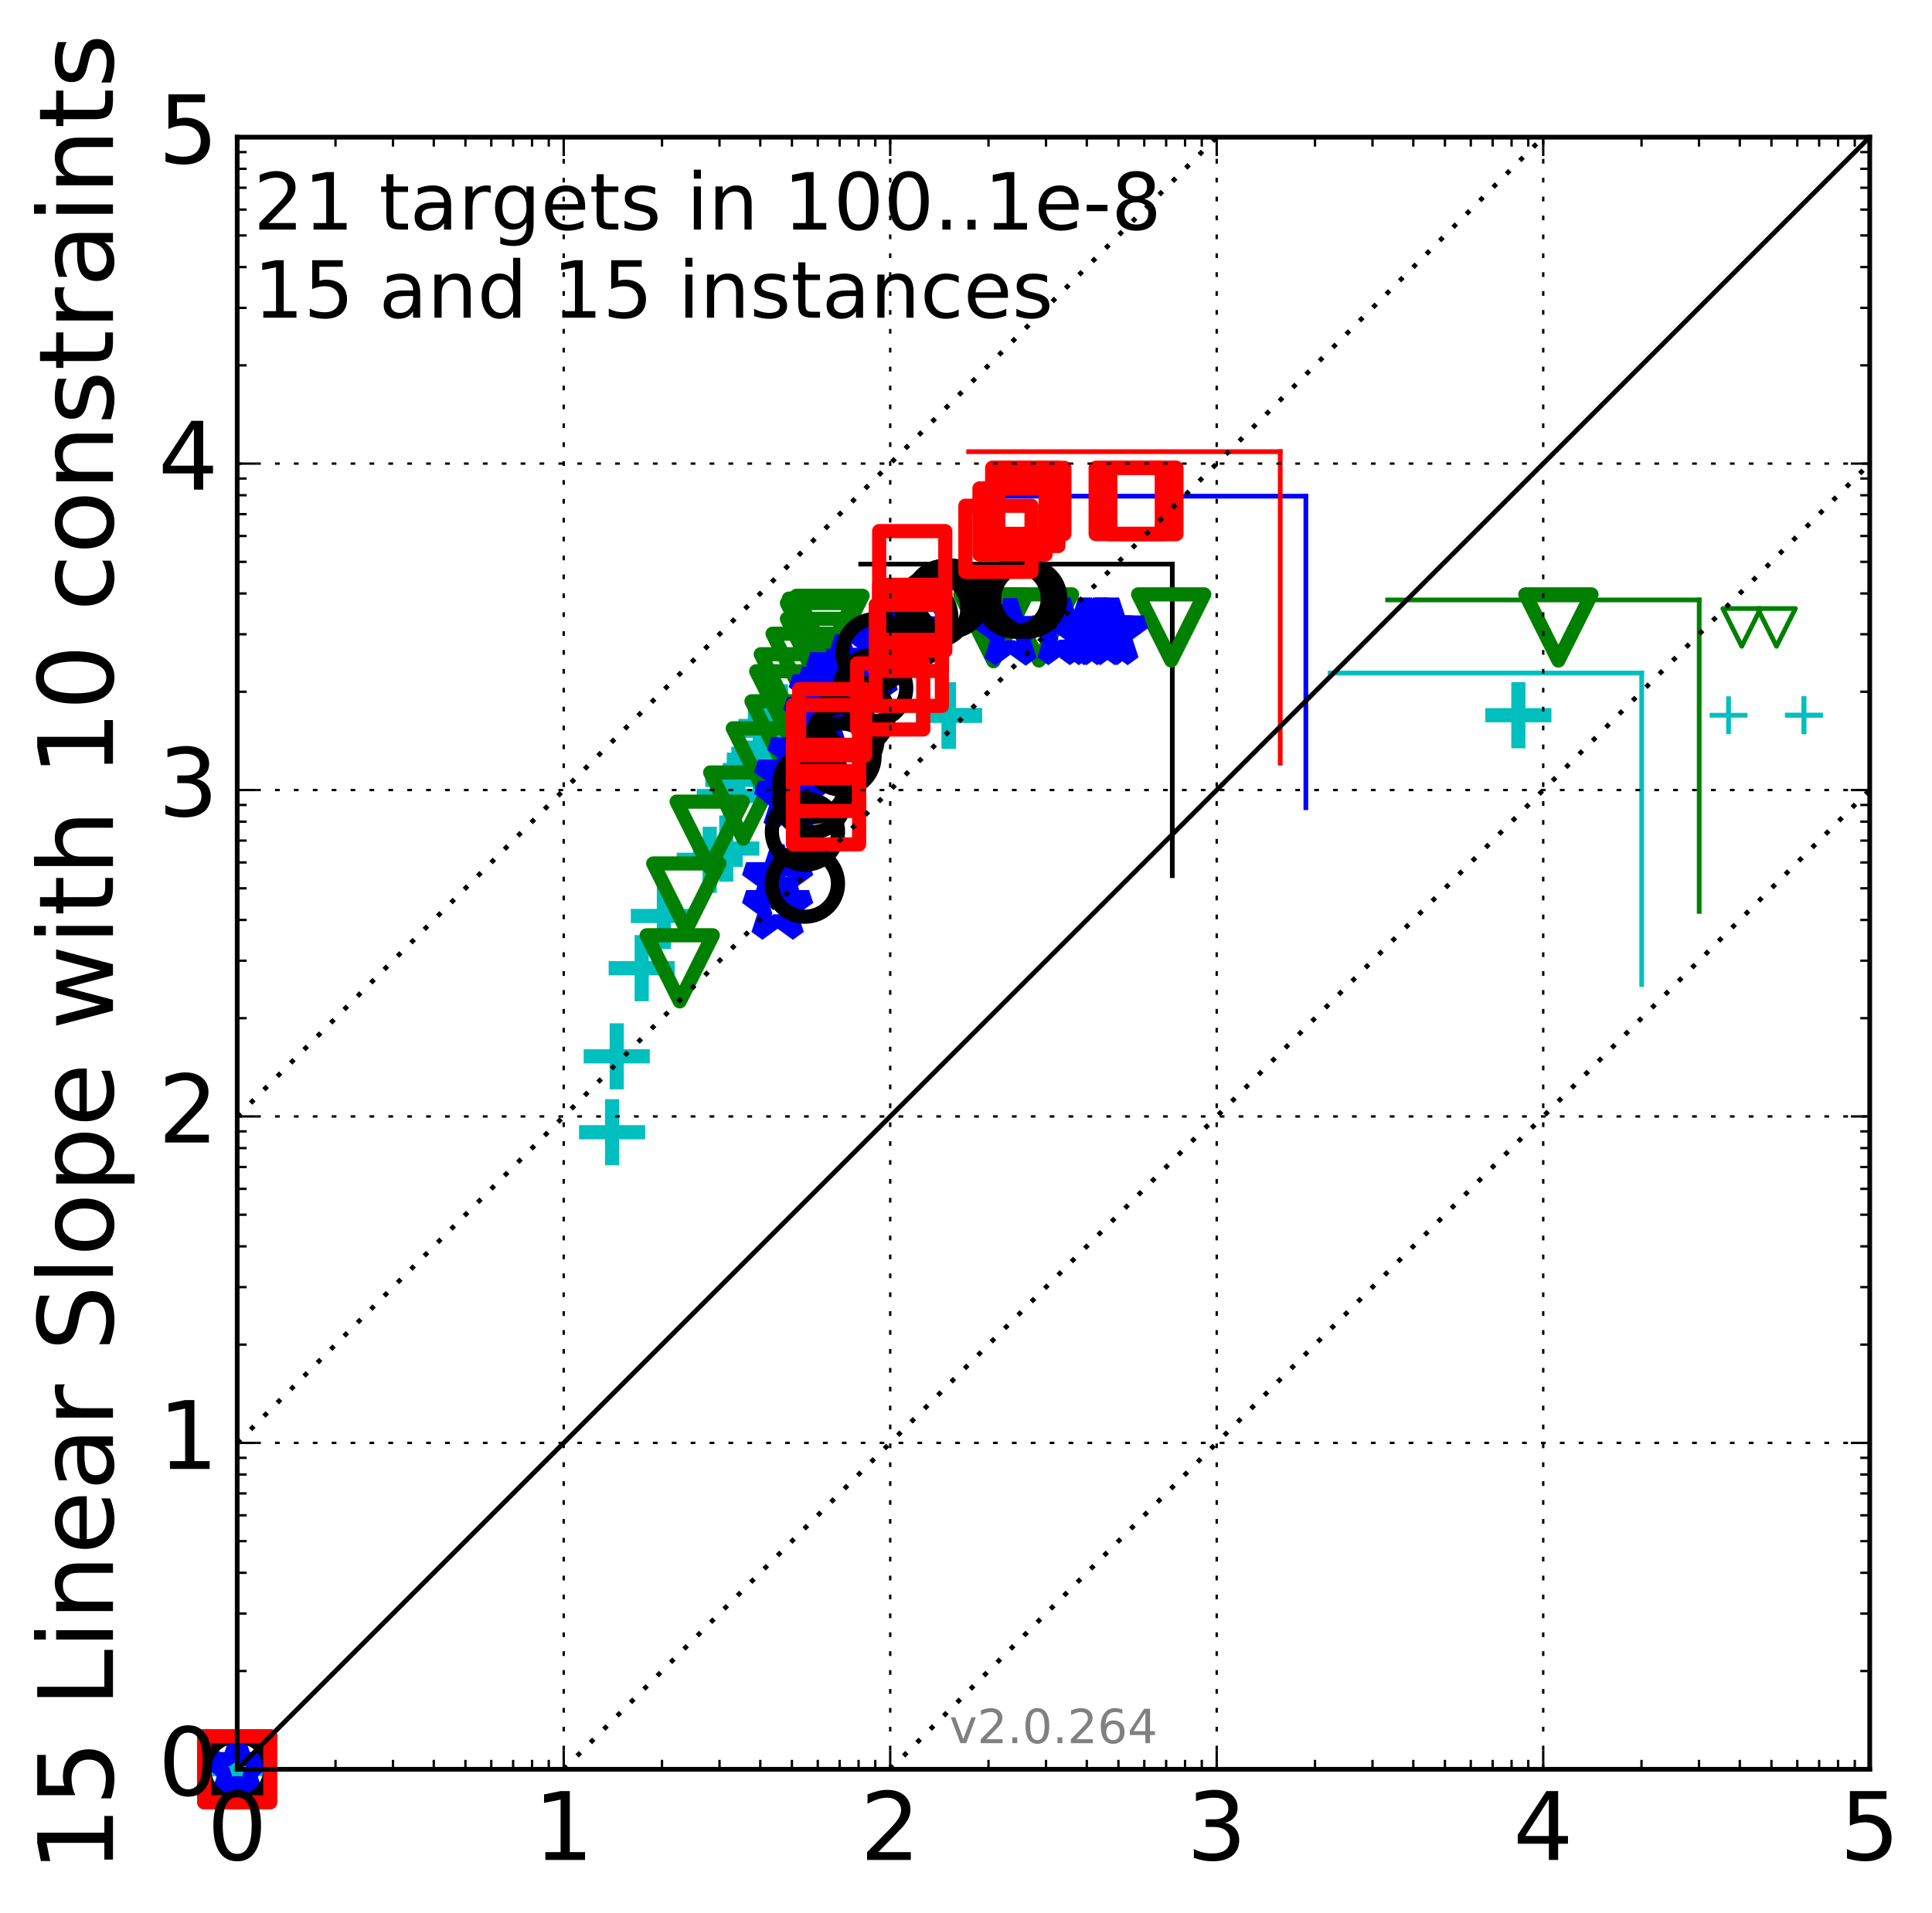 <?xml version="1.0" encoding="utf-8" standalone="no"?>
<!DOCTYPE svg PUBLIC "-//W3C//DTD SVG 1.1//EN"
  "http://www.w3.org/Graphics/SVG/1.1/DTD/svg11.dtd">
<!-- Created with matplotlib (http://matplotlib.org/) -->
<svg height="405pt" version="1.1" viewBox="0 0 409 405" width="409pt" xmlns="http://www.w3.org/2000/svg" xmlns:xlink="http://www.w3.org/1999/xlink">
 <defs>
  <style type="text/css">
*{stroke-linecap:butt;stroke-linejoin:round;stroke-miterlimit:100000;}
  </style>
 </defs>
 <g id="figure_1">
  <g id="patch_1">
   <path d="M 0 405.201 
L 409.379 405.201 
L 409.379 0 
L 0 0 
z
" style="fill:#ffffff;"/>
  </g>
  <g id="axes_1">
   <g id="patch_2">
    <path d="M 50.217 374.645 
L 395.817 374.645 
L 395.817 29.045 
L 50.217 29.045 
z
" style="fill:#ffffff;"/>
   </g>
   <g id="line2d_1">
    <path clip-path="url(#paebb857684)" d="M 347.542 208.475 
L 347.542 142.518 
" style="fill:none;stroke:#00bfbf;stroke-linecap:square;"/>
   </g>
   <g id="line2d_2">
    <path clip-path="url(#paebb857684)" d="M 281.584 142.518 
L 347.542 142.518 
" style="fill:none;stroke:#00bfbf;stroke-linecap:square;"/>
   </g>
   <g id="line2d_3">
    <path clip-path="url(#paebb857684)" d="M 359.715 192.994 
L 359.715 127.037 
" style="fill:none;stroke:#008000;stroke-linecap:square;"/>
   </g>
   <g id="line2d_4">
    <path clip-path="url(#paebb857684)" d="M 293.758 127.037 
L 359.715 127.037 
" style="fill:none;stroke:#008000;stroke-linecap:square;"/>
   </g>
   <g id="line2d_5">
    <path clip-path="url(#paebb857684)" d="M 276.447 171.024 
L 276.447 105.067 
" style="fill:none;stroke:#0000ff;stroke-linecap:square;"/>
   </g>
   <g id="line2d_6">
    <path clip-path="url(#paebb857684)" d="M 210.489 105.067 
L 276.447 105.067 
" style="fill:none;stroke:#0000ff;stroke-linecap:square;"/>
   </g>
   <g id="line2d_7">
    <path clip-path="url(#paebb857684)" d="M 248.171 185.414 
L 248.171 119.456 
" style="fill:none;stroke:#000000;stroke-linecap:square;"/>
   </g>
   <g id="line2d_8">
    <path clip-path="url(#paebb857684)" d="M 182.214 119.456 
L 248.171 119.456 
" style="fill:none;stroke:#000000;stroke-linecap:square;"/>
   </g>
   <g id="line2d_9">
    <path clip-path="url(#paebb857684)" d="M 271.022 161.596 
L 271.022 95.639 
" style="fill:none;stroke:#ff0000;stroke-linecap:square;"/>
   </g>
   <g id="line2d_10">
    <path clip-path="url(#paebb857684)" d="M 205.064 95.639 
L 271.022 95.639 
" style="fill:none;stroke:#ff0000;stroke-linecap:square;"/>
   </g>
   <g id="line2d_11">
    <defs>
     <path d="M -7 0 
L 7 0 
M 0 7 
L 0 -7 
" id="m2641e14202" style="stroke:#00bfbf;stroke-width:3.0;"/>
    </defs>
    <g>
     <use style="fill:none;stroke:#00bfbf;stroke-width:3.0;" x="50.217" xlink:href="#m2641e14202" y="374.645"/>
     <use style="fill:none;stroke:#00bfbf;stroke-width:3.0;" x="129.58" xlink:href="#m2641e14202" y="239.746"/>
     <use style="fill:none;stroke:#00bfbf;stroke-width:3.0;" x="130.56" xlink:href="#m2641e14202" y="223.678"/>
     <use style="fill:none;stroke:#00bfbf;stroke-width:3.0;" x="135.848" xlink:href="#m2641e14202" y="205.015"/>
     <use style="fill:none;stroke:#00bfbf;stroke-width:3.0;" x="140.542" xlink:href="#m2641e14202" y="193.962"/>
     <use style="fill:none;stroke:#00bfbf;stroke-width:3.0;" x="150.244" xlink:href="#m2641e14202" y="182.064"/>
     <use style="fill:none;stroke:#00bfbf;stroke-width:3.0;" x="153.748" xlink:href="#m2641e14202" y="179.685"/>
     <use style="fill:none;stroke:#00bfbf;stroke-width:3.0;" x="154.502" xlink:href="#m2641e14202" y="168.552"/>
     <use style="fill:none;stroke:#00bfbf;stroke-width:3.0;" x="156.307" xlink:href="#m2641e14202" y="165.135"/>
     <use style="fill:none;stroke:#00bfbf;stroke-width:3.0;" x="160.851" xlink:href="#m2641e14202" y="160.854"/>
     <use style="fill:none;stroke:#00bfbf;stroke-width:3.0;" x="162.606" xlink:href="#m2641e14202" y="158.3"/>
     <use style="fill:none;stroke:#00bfbf;stroke-width:3.0;" x="162.606" xlink:href="#m2641e14202" y="154.742"/>
     <use style="fill:none;stroke:#00bfbf;stroke-width:3.0;" x="163.308" xlink:href="#m2641e14202" y="153.729"/>
     <use style="fill:none;stroke:#00bfbf;stroke-width:3.0;" x="165.32" xlink:href="#m2641e14202" y="151.888"/>
     <use style="fill:none;stroke:#00bfbf;stroke-width:3.0;" x="200.867" xlink:href="#m2641e14202" y="151.581"/>
     <use style="fill:none;stroke:#00bfbf;stroke-width:3.0;" x="200.867" xlink:href="#m2641e14202" y="151.448"/>
     <use style="fill:none;stroke:#00bfbf;stroke-width:3.0;" x="200.881" xlink:href="#m2641e14202" y="151.448"/>
     <use style="fill:none;stroke:#00bfbf;stroke-width:3.0;" x="321.436" xlink:href="#m2641e14202" y="151.448"/>
    </g>
   </g>
   <g id="line2d_12">
    <defs>
     <path d="M -4 0 
L 4 0 
M 0 4 
L 0 -4 
" id="ma683f6a258" style="stroke:#00bfbf;"/>
    </defs>
    <g>
     <use style="fill:none;stroke:#00bfbf;" x="365.932" xlink:href="#ma683f6a258" y="151.448"/>
     <use style="fill:none;stroke:#00bfbf;" x="381.883" xlink:href="#ma683f6a258" y="151.444"/>
     <use style="fill:none;stroke:#00bfbf;" x="381.883" xlink:href="#ma683f6a258" y="151.444"/>
    </g>
   </g>
   <g id="line2d_13">
    <defs>
     <path d="M -0 7 
L 7 -7 
L -7 -7 
z
" id="mf2f0004902" style="stroke:#008000;stroke-linejoin:miter;stroke-width:3.0;"/>
    </defs>
    <g>
     <use style="fill:none;stroke:#008000;stroke-linejoin:miter;stroke-width:3.0;" x="50.217" xlink:href="#mf2f0004902" y="374.645"/>
     <use style="fill:none;stroke:#008000;stroke-linejoin:miter;stroke-width:3.0;" x="143.901" xlink:href="#mf2f0004902" y="205.043"/>
     <use style="fill:none;stroke:#008000;stroke-linejoin:miter;stroke-width:3.0;" x="145.282" xlink:href="#mf2f0004902" y="189.839"/>
     <use style="fill:none;stroke:#008000;stroke-linejoin:miter;stroke-width:3.0;" x="150.244" xlink:href="#mf2f0004902" y="176.743"/>
     <use style="fill:none;stroke:#008000;stroke-linejoin:miter;stroke-width:3.0;" x="157.34" xlink:href="#mf2f0004902" y="170.573"/>
     <use style="fill:none;stroke:#008000;stroke-linejoin:miter;stroke-width:3.0;" x="162.129" xlink:href="#mf2f0004902" y="161.221"/>
     <use style="fill:none;stroke:#008000;stroke-linejoin:miter;stroke-width:3.0;" x="166.089" xlink:href="#mf2f0004902" y="155.498"/>
     <use style="fill:none;stroke:#008000;stroke-linejoin:miter;stroke-width:3.0;" x="167.084" xlink:href="#mf2f0004902" y="149.138"/>
     <use style="fill:none;stroke:#008000;stroke-linejoin:miter;stroke-width:3.0;" x="168.047" xlink:href="#mf2f0004902" y="145.53"/>
     <use style="fill:none;stroke:#008000;stroke-linejoin:miter;stroke-width:3.0;" x="170.547" xlink:href="#mf2f0004902" y="141.185"/>
     <use style="fill:none;stroke:#008000;stroke-linejoin:miter;stroke-width:3.0;" x="173.586" xlink:href="#mf2f0004902" y="138.03"/>
     <use style="fill:none;stroke:#008000;stroke-linejoin:miter;stroke-width:3.0;" x="173.586" xlink:href="#mf2f0004902" y="134.696"/>
     <use style="fill:none;stroke:#008000;stroke-linejoin:miter;stroke-width:3.0;" x="174.01" xlink:href="#mf2f0004902" y="133.749"/>
     <use style="fill:none;stroke:#008000;stroke-linejoin:miter;stroke-width:3.0;" x="175.618" xlink:href="#mf2f0004902" y="133.152"/>
     <use style="fill:none;stroke:#008000;stroke-linejoin:miter;stroke-width:3.0;" x="210.326" xlink:href="#mf2f0004902" y="133.021"/>
     <use style="fill:none;stroke:#008000;stroke-linejoin:miter;stroke-width:3.0;" x="210.326" xlink:href="#mf2f0004902" y="132.856"/>
     <use style="fill:none;stroke:#008000;stroke-linejoin:miter;stroke-width:3.0;" x="219.952" xlink:href="#mf2f0004902" y="132.856"/>
     <use style="fill:none;stroke:#008000;stroke-linejoin:miter;stroke-width:3.0;" x="247.937" xlink:href="#mf2f0004902" y="132.856"/>
     <use style="fill:none;stroke:#008000;stroke-linejoin:miter;stroke-width:3.0;" x="329.909" xlink:href="#mf2f0004902" y="132.856"/>
    </g>
   </g>
   <g id="line2d_14">
    <defs>
     <path d="M -0 4 
L 4 -4 
L -4 -4 
z
" id="mc8545a5050" style="stroke:#008000;stroke-linejoin:miter;"/>
    </defs>
    <g>
     <use style="fill:none;stroke:#008000;stroke-linejoin:miter;" x="368.722" xlink:href="#mc8545a5050" y="132.856"/>
     <use style="fill:none;stroke:#008000;stroke-linejoin:miter;" x="376.083" xlink:href="#mc8545a5050" y="132.856"/>
    </g>
   </g>
   <g id="line2d_15">
    <defs>
     <path d="M 0 -7 
L -1.572 -2.163 
L -6.657 -2.163 
L -2.543 0.826 
L -4.114 5.663 
L -0 2.674 
L 4.114 5.663 
L 2.543 0.826 
L 6.657 -2.163 
L 1.572 -2.163 
z
" id="m4aad8eb879" style="stroke:#0000ff;stroke-linejoin:bevel;stroke-width:3.0;"/>
    </defs>
    <g>
     <use style="fill:none;stroke:#0000ff;stroke-linejoin:bevel;stroke-width:3.0;" x="50.217" xlink:href="#m4aad8eb879" y="374.645"/>
     <use style="fill:none;stroke:#0000ff;stroke-linejoin:bevel;stroke-width:3.0;" x="164.62" xlink:href="#m4aad8eb879" y="192.13"/>
     <use style="fill:none;stroke:#0000ff;stroke-linejoin:bevel;stroke-width:3.0;" x="164.62" xlink:href="#m4aad8eb879" y="186.222"/>
     <use style="fill:none;stroke:#0000ff;stroke-linejoin:bevel;stroke-width:3.0;" x="167.166" xlink:href="#m4aad8eb879" y="169.006"/>
     <use style="fill:none;stroke:#0000ff;stroke-linejoin:bevel;stroke-width:3.0;" x="167.166" xlink:href="#m4aad8eb879" y="164.482"/>
     <use style="fill:none;stroke:#0000ff;stroke-linejoin:bevel;stroke-width:3.0;" x="169.96" xlink:href="#m4aad8eb879" y="159.765"/>
     <use style="fill:none;stroke:#0000ff;stroke-linejoin:bevel;stroke-width:3.0;" x="173.322" xlink:href="#m4aad8eb879" y="151.225"/>
     <use style="fill:none;stroke:#0000ff;stroke-linejoin:bevel;stroke-width:3.0;" x="174.492" xlink:href="#m4aad8eb879" y="146.434"/>
     <use style="fill:none;stroke:#0000ff;stroke-linejoin:bevel;stroke-width:3.0;" x="176.465" xlink:href="#m4aad8eb879" y="144.819"/>
     <use style="fill:none;stroke:#0000ff;stroke-linejoin:bevel;stroke-width:3.0;" x="178.204" xlink:href="#m4aad8eb879" y="141.744"/>
     <use style="fill:none;stroke:#0000ff;stroke-linejoin:bevel;stroke-width:3.0;" x="184.528" xlink:href="#m4aad8eb879" y="140.825"/>
     <use style="fill:none;stroke:#0000ff;stroke-linejoin:bevel;stroke-width:3.0;" x="185.867" xlink:href="#m4aad8eb879" y="135.779"/>
     <use style="fill:none;stroke:#0000ff;stroke-linejoin:bevel;stroke-width:3.0;" x="187.646" xlink:href="#m4aad8eb879" y="134.955"/>
     <use style="fill:none;stroke:#0000ff;stroke-linejoin:bevel;stroke-width:3.0;" x="191.716" xlink:href="#m4aad8eb879" y="134.574"/>
     <use style="fill:none;stroke:#0000ff;stroke-linejoin:bevel;stroke-width:3.0;" x="192.355" xlink:href="#m4aad8eb879" y="134.16"/>
     <use style="fill:none;stroke:#0000ff;stroke-linejoin:bevel;stroke-width:3.0;" x="213.909" xlink:href="#m4aad8eb879" y="134.099"/>
     <use style="fill:none;stroke:#0000ff;stroke-linejoin:bevel;stroke-width:3.0;" x="225.157" xlink:href="#m4aad8eb879" y="133.979"/>
     <use style="fill:none;stroke:#0000ff;stroke-linejoin:bevel;stroke-width:3.0;" x="229.714" xlink:href="#m4aad8eb879" y="133.979"/>
     <use style="fill:none;stroke:#0000ff;stroke-linejoin:bevel;stroke-width:3.0;" x="232.741" xlink:href="#m4aad8eb879" y="133.979"/>
     <use style="fill:none;stroke:#0000ff;stroke-linejoin:bevel;stroke-width:3.0;" x="233.227" xlink:href="#m4aad8eb879" y="133.979"/>
     <use style="fill:none;stroke:#0000ff;stroke-linejoin:bevel;stroke-width:3.0;" x="235.482" xlink:href="#m4aad8eb879" y="133.979"/>
    </g>
   </g>
   <g id="line2d_16">
    <defs>
     <path d="M 0 7 
C 1.856 7 3.637 6.262 4.95 4.95 
C 6.262 3.637 7 1.856 7 0 
C 7 -1.856 6.262 -3.637 4.95 -4.95 
C 3.637 -6.262 1.856 -7 0 -7 
C -1.856 -7 -3.637 -6.262 -4.95 -4.95 
C -6.262 -3.637 -7 -1.856 -7 0 
C -7 1.856 -6.262 3.637 -4.95 4.95 
C -3.637 6.262 -1.856 7 0 7 
z
" id="m2512d6ddbe" style="stroke:#000000;stroke-width:3.0;"/>
    </defs>
    <g>
     <use style="fill:none;stroke:#000000;stroke-width:3.0;" x="50.217" xlink:href="#m2512d6ddbe" y="374.645"/>
     <use style="fill:none;stroke:#000000;stroke-width:3.0;" x="170.401" xlink:href="#m2512d6ddbe" y="187.108"/>
     <use style="fill:none;stroke:#000000;stroke-width:3.0;" x="170.401" xlink:href="#m2512d6ddbe" y="176.092"/>
     <use style="fill:none;stroke:#000000;stroke-width:3.0;" x="171.967" xlink:href="#m2512d6ddbe" y="169.189"/>
     <use style="fill:none;stroke:#000000;stroke-width:3.0;" x="171.967" xlink:href="#m2512d6ddbe" y="166.023"/>
     <use style="fill:none;stroke:#000000;stroke-width:3.0;" x="178.148" xlink:href="#m2512d6ddbe" y="160.205"/>
     <use style="fill:none;stroke:#000000;stroke-width:3.0;" x="178.762" xlink:href="#m2512d6ddbe" y="156.641"/>
     <use style="fill:none;stroke:#000000;stroke-width:3.0;" x="181.152" xlink:href="#m2512d6ddbe" y="151.474"/>
     <use style="fill:none;stroke:#000000;stroke-width:3.0;" x="184.846" xlink:href="#m2512d6ddbe" y="145.711"/>
     <use style="fill:none;stroke:#000000;stroke-width:3.0;" x="185.339" xlink:href="#m2512d6ddbe" y="138.071"/>
     <use style="fill:none;stroke:#000000;stroke-width:3.0;" x="193.289" xlink:href="#m2512d6ddbe" y="132.998"/>
     <use style="fill:none;stroke:#000000;stroke-width:3.0;" x="194.393" xlink:href="#m2512d6ddbe" y="130.625"/>
     <use style="fill:none;stroke:#000000;stroke-width:3.0;" x="197.805" xlink:href="#m2512d6ddbe" y="128.799"/>
     <use style="fill:none;stroke:#000000;stroke-width:3.0;" x="199.981" xlink:href="#m2512d6ddbe" y="126.852"/>
     <use style="fill:none;stroke:#000000;stroke-width:3.0;" x="199.981" xlink:href="#m2512d6ddbe" y="126.852"/>
     <use style="fill:none;stroke:#000000;stroke-width:3.0;" x="201.157" xlink:href="#m2512d6ddbe" y="126.734"/>
     <use style="fill:none;stroke:#000000;stroke-width:3.0;" x="214.82" xlink:href="#m2512d6ddbe" y="126.734"/>
     <use style="fill:none;stroke:#000000;stroke-width:3.0;" x="215.348" xlink:href="#m2512d6ddbe" y="126.734"/>
     <use style="fill:none;stroke:#000000;stroke-width:3.0;" x="215.413" xlink:href="#m2512d6ddbe" y="126.734"/>
     <use style="fill:none;stroke:#000000;stroke-width:3.0;" x="217.339" xlink:href="#m2512d6ddbe" y="126.734"/>
     <use style="fill:none;stroke:#000000;stroke-width:3.0;" x="217.469" xlink:href="#m2512d6ddbe" y="126.734"/>
    </g>
   </g>
   <g id="line2d_17">
    <defs>
     <path d="M -7 7 
L 7 7 
L 7 -7 
L -7 -7 
z
" id="m1447faeec9" style="stroke:#ff0000;stroke-linejoin:miter;stroke-width:3.0;"/>
    </defs>
    <g>
     <use style="fill:none;stroke:#ff0000;stroke-linejoin:miter;stroke-width:3.0;" x="50.217" xlink:href="#m1447faeec9" y="374.645"/>
     <use style="fill:none;stroke:#ff0000;stroke-linejoin:miter;stroke-width:3.0;" x="174.872" xlink:href="#m1447faeec9" y="171.794"/>
     <use style="fill:none;stroke:#ff0000;stroke-linejoin:miter;stroke-width:3.0;" x="174.872" xlink:href="#m1447faeec9" y="164.716"/>
     <use style="fill:none;stroke:#ff0000;stroke-linejoin:miter;stroke-width:3.0;" x="174.872" xlink:href="#m1447faeec9" y="156.295"/>
     <use style="fill:none;stroke:#ff0000;stroke-linejoin:miter;stroke-width:3.0;" x="176.165" xlink:href="#m1447faeec9" y="152.927"/>
     <use style="fill:none;stroke:#ff0000;stroke-linejoin:miter;stroke-width:3.0;" x="188.457" xlink:href="#m1447faeec9" y="147.467"/>
     <use style="fill:none;stroke:#ff0000;stroke-linejoin:miter;stroke-width:3.0;" x="192.39" xlink:href="#m1447faeec9" y="142.471"/>
     <use style="fill:none;stroke:#ff0000;stroke-linejoin:miter;stroke-width:3.0;" x="192.39" xlink:href="#m1447faeec9" y="135.071"/>
     <use style="fill:none;stroke:#ff0000;stroke-linejoin:miter;stroke-width:3.0;" x="193.119" xlink:href="#m1447faeec9" y="130.831"/>
     <use style="fill:none;stroke:#ff0000;stroke-linejoin:miter;stroke-width:3.0;" x="193.119" xlink:href="#m1447faeec9" y="119.462"/>
     <use style="fill:none;stroke:#ff0000;stroke-linejoin:miter;stroke-width:3.0;" x="211.37" xlink:href="#m1447faeec9" y="114.093"/>
     <use style="fill:none;stroke:#ff0000;stroke-linejoin:miter;stroke-width:3.0;" x="214.351" xlink:href="#m1447faeec9" y="110.421"/>
     <use style="fill:none;stroke:#ff0000;stroke-linejoin:miter;stroke-width:3.0;" x="217.063" xlink:href="#m1447faeec9" y="108.617"/>
     <use style="fill:none;stroke:#ff0000;stroke-linejoin:miter;stroke-width:3.0;" x="217.063" xlink:href="#m1447faeec9" y="106.067"/>
     <use style="fill:none;stroke:#ff0000;stroke-linejoin:miter;stroke-width:3.0;" x="217.063" xlink:href="#m1447faeec9" y="106.067"/>
     <use style="fill:none;stroke:#ff0000;stroke-linejoin:miter;stroke-width:3.0;" x="218.332" xlink:href="#m1447faeec9" y="106.067"/>
     <use style="fill:none;stroke:#ff0000;stroke-linejoin:miter;stroke-width:3.0;" x="238.946" xlink:href="#m1447faeec9" y="106.067"/>
     <use style="fill:none;stroke:#ff0000;stroke-linejoin:miter;stroke-width:3.0;" x="239.154" xlink:href="#m1447faeec9" y="106.067"/>
     <use style="fill:none;stroke:#ff0000;stroke-linejoin:miter;stroke-width:3.0;" x="241.921" xlink:href="#m1447faeec9" y="106.067"/>
     <use style="fill:none;stroke:#ff0000;stroke-linejoin:miter;stroke-width:3.0;" x="241.921" xlink:href="#m1447faeec9" y="106.067"/>
     <use style="fill:none;stroke:#ff0000;stroke-linejoin:miter;stroke-width:3.0;" x="242.059" xlink:href="#m1447faeec9" y="106.067"/>
    </g>
   </g>
   <g id="line2d_18">
    <path clip-path="url(#paebb857684)" d="M 50.217 374.645 
L 395.817 29.045 
" style="fill:none;stroke:#000000;stroke-linecap:square;"/>
   </g>
   <g id="line2d_19">
    <path clip-path="url(#paebb857684)" d="M 119.337 374.645 
L 410.379 83.603 
" style="fill:none;stroke:#000000;stroke-dasharray:1,3;stroke-dashoffset:0.0;"/>
   </g>
   <g id="line2d_20">
    <path clip-path="url(#paebb857684)" d="M 188.457 374.645 
L 410.379 152.722 
" style="fill:none;stroke:#000000;stroke-dasharray:1,3;stroke-dashoffset:0.0;"/>
   </g>
   <g id="line2d_21">
    <path clip-path="url(#paebb857684)" d="M 50.217 305.525 
L 356.742 -1 
" style="fill:none;stroke:#000000;stroke-dasharray:1,3;stroke-dashoffset:0.0;"/>
   </g>
   <g id="line2d_22">
    <path clip-path="url(#paebb857684)" d="M 50.217 236.405 
L 287.622 -1 
" style="fill:none;stroke:#000000;stroke-dasharray:1,3;stroke-dashoffset:0.0;"/>
   </g>
   <g id="patch_3">
    <path d="M 50.217 29.045 
L 395.817 29.045 
" style="fill:none;stroke:#000000;stroke-linecap:square;stroke-linejoin:miter;"/>
   </g>
   <g id="patch_4">
    <path d="M 395.817 374.645 
L 395.817 29.045 
" style="fill:none;stroke:#000000;stroke-linecap:square;stroke-linejoin:miter;"/>
   </g>
   <g id="patch_5">
    <path d="M 50.217 374.645 
L 395.817 374.645 
" style="fill:none;stroke:#000000;stroke-linecap:square;stroke-linejoin:miter;"/>
   </g>
   <g id="patch_6">
    <path d="M 50.217 374.645 
L 50.217 29.045 
" style="fill:none;stroke:#000000;stroke-linecap:square;stroke-linejoin:miter;"/>
   </g>
   <g id="matplotlib.axis_1">
    <g id="xtick_1">
     <g id="line2d_23">
      <path clip-path="url(#paebb857684)" d="M 50.217 374.645 
L 50.217 29.045 
" style="fill:none;stroke:#000000;stroke-dasharray:1,3;stroke-dashoffset:0.0;stroke-width:0.5;"/>
     </g>
     <g id="line2d_24">
      <defs>
       <path d="M 0 0 
L 0 -4 
" id="me06d46a39e" style="stroke:#000000;stroke-width:0.5;"/>
      </defs>
      <g>
       <use style="stroke:#000000;stroke-width:0.5;" x="50.217" xlink:href="#me06d46a39e" y="374.645"/>
      </g>
     </g>
     <g id="line2d_25">
      <defs>
       <path d="M 0 0 
L 0 4 
" id="me5b13caa34" style="stroke:#000000;stroke-width:0.5;"/>
      </defs>
      <g>
       <use style="stroke:#000000;stroke-width:0.5;" x="50.217" xlink:href="#me5b13caa34" y="29.045"/>
      </g>
     </g>
     <g id="text_1">
      <!-- 0 -->
      <defs>
       <path d="M 31.781 66.406 
Q 24.172 66.406 20.328 58.906 
Q 16.5 51.422 16.5 36.375 
Q 16.5 21.391 20.328 13.891 
Q 24.172 6.391 31.781 6.391 
Q 39.453 6.391 43.281 13.891 
Q 47.125 21.391 47.125 36.375 
Q 47.125 51.422 43.281 58.906 
Q 39.453 66.406 31.781 66.406 
M 31.781 74.219 
Q 44.047 74.219 50.516 64.516 
Q 56.984 54.828 56.984 36.375 
Q 56.984 17.969 50.516 8.266 
Q 44.047 -1.422 31.781 -1.422 
Q 19.531 -1.422 13.062 8.266 
Q 6.594 17.969 6.594 36.375 
Q 6.594 54.828 13.062 64.516 
Q 19.531 74.219 31.781 74.219 
" id="BitstreamVeraSans-Roman-30"/>
      </defs>
      <g transform="translate(43.854 393.842)scale(0.2 -0.2)">
       <use xlink:href="#BitstreamVeraSans-Roman-30"/>
      </g>
     </g>
    </g>
    <g id="xtick_2">
     <g id="line2d_26">
      <path clip-path="url(#paebb857684)" d="M 119.337 374.645 
L 119.337 29.045 
" style="fill:none;stroke:#000000;stroke-dasharray:1,3;stroke-dashoffset:0.0;stroke-width:0.5;"/>
     </g>
     <g id="line2d_27">
      <g>
       <use style="stroke:#000000;stroke-width:0.5;" x="119.337" xlink:href="#me06d46a39e" y="374.645"/>
      </g>
     </g>
     <g id="line2d_28">
      <g>
       <use style="stroke:#000000;stroke-width:0.5;" x="119.337" xlink:href="#me5b13caa34" y="29.045"/>
      </g>
     </g>
     <g id="text_2">
      <!-- 1 -->
      <defs>
       <path d="M 12.406 8.297 
L 28.516 8.297 
L 28.516 63.922 
L 10.984 60.406 
L 10.984 69.391 
L 28.422 72.906 
L 38.281 72.906 
L 38.281 8.297 
L 54.391 8.297 
L 54.391 0 
L 12.406 0 
z
" id="BitstreamVeraSans-Roman-31"/>
      </defs>
      <g transform="translate(112.974 393.842)scale(0.2 -0.2)">
       <use xlink:href="#BitstreamVeraSans-Roman-31"/>
      </g>
     </g>
    </g>
    <g id="xtick_3">
     <g id="line2d_29">
      <path clip-path="url(#paebb857684)" d="M 188.457 374.645 
L 188.457 29.045 
" style="fill:none;stroke:#000000;stroke-dasharray:1,3;stroke-dashoffset:0.0;stroke-width:0.5;"/>
     </g>
     <g id="line2d_30">
      <g>
       <use style="stroke:#000000;stroke-width:0.5;" x="188.457" xlink:href="#me06d46a39e" y="374.645"/>
      </g>
     </g>
     <g id="line2d_31">
      <g>
       <use style="stroke:#000000;stroke-width:0.5;" x="188.457" xlink:href="#me5b13caa34" y="29.045"/>
      </g>
     </g>
     <g id="text_3">
      <!-- 2 -->
      <defs>
       <path d="M 19.188 8.297 
L 53.609 8.297 
L 53.609 0 
L 7.328 0 
L 7.328 8.297 
Q 12.938 14.109 22.625 23.891 
Q 32.328 33.688 34.812 36.531 
Q 39.547 41.844 41.422 45.531 
Q 43.312 49.219 43.312 52.781 
Q 43.312 58.594 39.234 62.25 
Q 35.156 65.922 28.609 65.922 
Q 23.969 65.922 18.812 64.312 
Q 13.672 62.703 7.812 59.422 
L 7.812 69.391 
Q 13.766 71.781 18.938 73 
Q 24.125 74.219 28.422 74.219 
Q 39.75 74.219 46.484 68.547 
Q 53.219 62.891 53.219 53.422 
Q 53.219 48.922 51.531 44.891 
Q 49.859 40.875 45.406 35.406 
Q 44.188 33.984 37.641 27.219 
Q 31.109 20.453 19.188 8.297 
" id="BitstreamVeraSans-Roman-32"/>
      </defs>
      <g transform="translate(182.094 393.842)scale(0.2 -0.2)">
       <use xlink:href="#BitstreamVeraSans-Roman-32"/>
      </g>
     </g>
    </g>
    <g id="xtick_4">
     <g id="line2d_32">
      <path clip-path="url(#paebb857684)" d="M 257.577 374.645 
L 257.577 29.045 
" style="fill:none;stroke:#000000;stroke-dasharray:1,3;stroke-dashoffset:0.0;stroke-width:0.5;"/>
     </g>
     <g id="line2d_33">
      <g>
       <use style="stroke:#000000;stroke-width:0.5;" x="257.577" xlink:href="#me06d46a39e" y="374.645"/>
      </g>
     </g>
     <g id="line2d_34">
      <g>
       <use style="stroke:#000000;stroke-width:0.5;" x="257.577" xlink:href="#me5b13caa34" y="29.045"/>
      </g>
     </g>
     <g id="text_4">
      <!-- 3 -->
      <defs>
       <path d="M 40.578 39.312 
Q 47.656 37.797 51.625 33 
Q 55.609 28.219 55.609 21.188 
Q 55.609 10.406 48.188 4.484 
Q 40.766 -1.422 27.094 -1.422 
Q 22.516 -1.422 17.656 -0.516 
Q 12.797 0.391 7.625 2.203 
L 7.625 11.719 
Q 11.719 9.328 16.594 8.109 
Q 21.484 6.891 26.812 6.891 
Q 36.078 6.891 40.938 10.547 
Q 45.797 14.203 45.797 21.188 
Q 45.797 27.641 41.281 31.266 
Q 36.766 34.906 28.719 34.906 
L 20.219 34.906 
L 20.219 43.016 
L 29.109 43.016 
Q 36.375 43.016 40.234 45.922 
Q 44.094 48.828 44.094 54.297 
Q 44.094 59.906 40.109 62.906 
Q 36.141 65.922 28.719 65.922 
Q 24.656 65.922 20.016 65.031 
Q 15.375 64.156 9.812 62.312 
L 9.812 71.094 
Q 15.438 72.656 20.344 73.438 
Q 25.25 74.219 29.594 74.219 
Q 40.828 74.219 47.359 69.109 
Q 53.906 64.016 53.906 55.328 
Q 53.906 49.266 50.438 45.094 
Q 46.969 40.922 40.578 39.312 
" id="BitstreamVeraSans-Roman-33"/>
      </defs>
      <g transform="translate(251.214 393.842)scale(0.2 -0.2)">
       <use xlink:href="#BitstreamVeraSans-Roman-33"/>
      </g>
     </g>
    </g>
    <g id="xtick_5">
     <g id="line2d_35">
      <path clip-path="url(#paebb857684)" d="M 326.697 374.645 
L 326.697 29.045 
" style="fill:none;stroke:#000000;stroke-dasharray:1,3;stroke-dashoffset:0.0;stroke-width:0.5;"/>
     </g>
     <g id="line2d_36">
      <g>
       <use style="stroke:#000000;stroke-width:0.5;" x="326.697" xlink:href="#me06d46a39e" y="374.645"/>
      </g>
     </g>
     <g id="line2d_37">
      <g>
       <use style="stroke:#000000;stroke-width:0.5;" x="326.697" xlink:href="#me5b13caa34" y="29.045"/>
      </g>
     </g>
     <g id="text_5">
      <!-- 4 -->
      <defs>
       <path d="M 37.797 64.312 
L 12.891 25.391 
L 37.797 25.391 
z
M 35.203 72.906 
L 47.609 72.906 
L 47.609 25.391 
L 58.016 25.391 
L 58.016 17.188 
L 47.609 17.188 
L 47.609 0 
L 37.797 0 
L 37.797 17.188 
L 4.891 17.188 
L 4.891 26.703 
z
" id="BitstreamVeraSans-Roman-34"/>
      </defs>
      <g transform="translate(320.334 393.842)scale(0.2 -0.2)">
       <use xlink:href="#BitstreamVeraSans-Roman-34"/>
      </g>
     </g>
    </g>
    <g id="xtick_6">
     <g id="line2d_38">
      <path clip-path="url(#paebb857684)" d="M 395.817 374.645 
L 395.817 29.045 
" style="fill:none;stroke:#000000;stroke-dasharray:1,3;stroke-dashoffset:0.0;stroke-width:0.5;"/>
     </g>
     <g id="line2d_39">
      <g>
       <use style="stroke:#000000;stroke-width:0.5;" x="395.817" xlink:href="#me06d46a39e" y="374.645"/>
      </g>
     </g>
     <g id="line2d_40">
      <g>
       <use style="stroke:#000000;stroke-width:0.5;" x="395.817" xlink:href="#me5b13caa34" y="29.045"/>
      </g>
     </g>
     <g id="text_6">
      <!-- 5 -->
      <defs>
       <path d="M 10.797 72.906 
L 49.516 72.906 
L 49.516 64.594 
L 19.828 64.594 
L 19.828 46.734 
Q 21.969 47.469 24.109 47.828 
Q 26.266 48.188 28.422 48.188 
Q 40.625 48.188 47.75 41.5 
Q 54.891 34.812 54.891 23.391 
Q 54.891 11.625 47.562 5.094 
Q 40.234 -1.422 26.906 -1.422 
Q 22.312 -1.422 17.547 -0.641 
Q 12.797 0.141 7.719 1.703 
L 7.719 11.625 
Q 12.109 9.234 16.797 8.062 
Q 21.484 6.891 26.703 6.891 
Q 35.156 6.891 40.078 11.328 
Q 45.016 15.766 45.016 23.391 
Q 45.016 31 40.078 35.438 
Q 35.156 39.891 26.703 39.891 
Q 22.75 39.891 18.812 39.016 
Q 14.891 38.141 10.797 36.281 
z
" id="BitstreamVeraSans-Roman-35"/>
      </defs>
      <g transform="translate(389.454 393.842)scale(0.2 -0.2)">
       <use xlink:href="#BitstreamVeraSans-Roman-35"/>
      </g>
     </g>
    </g>
    <g id="xtick_7">
     <g id="line2d_41">
      <defs>
       <path d="M 0 0 
L 0 -2 
" id="mc0f9dc7fc8" style="stroke:#000000;stroke-width:0.5;"/>
      </defs>
      <g>
       <use style="stroke:#000000;stroke-width:0.5;" x="71.024" xlink:href="#mc0f9dc7fc8" y="374.645"/>
      </g>
     </g>
     <g id="line2d_42">
      <defs>
       <path d="M 0 0 
L 0 2 
" id="me6eba5e3ee" style="stroke:#000000;stroke-width:0.5;"/>
      </defs>
      <g>
       <use style="stroke:#000000;stroke-width:0.5;" x="71.024" xlink:href="#me6eba5e3ee" y="29.045"/>
      </g>
     </g>
    </g>
    <g id="xtick_8">
     <g id="line2d_43">
      <g>
       <use style="stroke:#000000;stroke-width:0.5;" x="83.195" xlink:href="#mc0f9dc7fc8" y="374.645"/>
      </g>
     </g>
     <g id="line2d_44">
      <g>
       <use style="stroke:#000000;stroke-width:0.5;" x="83.195" xlink:href="#me6eba5e3ee" y="29.045"/>
      </g>
     </g>
    </g>
    <g id="xtick_9">
     <g id="line2d_45">
      <g>
       <use style="stroke:#000000;stroke-width:0.5;" x="91.831" xlink:href="#mc0f9dc7fc8" y="374.645"/>
      </g>
     </g>
     <g id="line2d_46">
      <g>
       <use style="stroke:#000000;stroke-width:0.5;" x="91.831" xlink:href="#me6eba5e3ee" y="29.045"/>
      </g>
     </g>
    </g>
    <g id="xtick_10">
     <g id="line2d_47">
      <g>
       <use style="stroke:#000000;stroke-width:0.5;" x="98.53" xlink:href="#mc0f9dc7fc8" y="374.645"/>
      </g>
     </g>
     <g id="line2d_48">
      <g>
       <use style="stroke:#000000;stroke-width:0.5;" x="98.53" xlink:href="#me6eba5e3ee" y="29.045"/>
      </g>
     </g>
    </g>
    <g id="xtick_11">
     <g id="line2d_49">
      <g>
       <use style="stroke:#000000;stroke-width:0.5;" x="104.003" xlink:href="#mc0f9dc7fc8" y="374.645"/>
      </g>
     </g>
     <g id="line2d_50">
      <g>
       <use style="stroke:#000000;stroke-width:0.5;" x="104.003" xlink:href="#me6eba5e3ee" y="29.045"/>
      </g>
     </g>
    </g>
    <g id="xtick_12">
     <g id="line2d_51">
      <g>
       <use style="stroke:#000000;stroke-width:0.5;" x="108.63" xlink:href="#mc0f9dc7fc8" y="374.645"/>
      </g>
     </g>
     <g id="line2d_52">
      <g>
       <use style="stroke:#000000;stroke-width:0.5;" x="108.63" xlink:href="#me6eba5e3ee" y="29.045"/>
      </g>
     </g>
    </g>
    <g id="xtick_13">
     <g id="line2d_53">
      <g>
       <use style="stroke:#000000;stroke-width:0.5;" x="112.638" xlink:href="#mc0f9dc7fc8" y="374.645"/>
      </g>
     </g>
     <g id="line2d_54">
      <g>
       <use style="stroke:#000000;stroke-width:0.5;" x="112.638" xlink:href="#me6eba5e3ee" y="29.045"/>
      </g>
     </g>
    </g>
    <g id="xtick_14">
     <g id="line2d_55">
      <g>
       <use style="stroke:#000000;stroke-width:0.5;" x="116.174" xlink:href="#mc0f9dc7fc8" y="374.645"/>
      </g>
     </g>
     <g id="line2d_56">
      <g>
       <use style="stroke:#000000;stroke-width:0.5;" x="116.174" xlink:href="#me6eba5e3ee" y="29.045"/>
      </g>
     </g>
    </g>
    <g id="xtick_15">
     <g id="line2d_57">
      <g>
       <use style="stroke:#000000;stroke-width:0.5;" x="140.144" xlink:href="#mc0f9dc7fc8" y="374.645"/>
      </g>
     </g>
     <g id="line2d_58">
      <g>
       <use style="stroke:#000000;stroke-width:0.5;" x="140.144" xlink:href="#me6eba5e3ee" y="29.045"/>
      </g>
     </g>
    </g>
    <g id="xtick_16">
     <g id="line2d_59">
      <g>
       <use style="stroke:#000000;stroke-width:0.5;" x="152.315" xlink:href="#mc0f9dc7fc8" y="374.645"/>
      </g>
     </g>
     <g id="line2d_60">
      <g>
       <use style="stroke:#000000;stroke-width:0.5;" x="152.315" xlink:href="#me6eba5e3ee" y="29.045"/>
      </g>
     </g>
    </g>
    <g id="xtick_17">
     <g id="line2d_61">
      <g>
       <use style="stroke:#000000;stroke-width:0.5;" x="160.951" xlink:href="#mc0f9dc7fc8" y="374.645"/>
      </g>
     </g>
     <g id="line2d_62">
      <g>
       <use style="stroke:#000000;stroke-width:0.5;" x="160.951" xlink:href="#me6eba5e3ee" y="29.045"/>
      </g>
     </g>
    </g>
    <g id="xtick_18">
     <g id="line2d_63">
      <g>
       <use style="stroke:#000000;stroke-width:0.5;" x="167.65" xlink:href="#mc0f9dc7fc8" y="374.645"/>
      </g>
     </g>
     <g id="line2d_64">
      <g>
       <use style="stroke:#000000;stroke-width:0.5;" x="167.65" xlink:href="#me6eba5e3ee" y="29.045"/>
      </g>
     </g>
    </g>
    <g id="xtick_19">
     <g id="line2d_65">
      <g>
       <use style="stroke:#000000;stroke-width:0.5;" x="173.123" xlink:href="#mc0f9dc7fc8" y="374.645"/>
      </g>
     </g>
     <g id="line2d_66">
      <g>
       <use style="stroke:#000000;stroke-width:0.5;" x="173.123" xlink:href="#me6eba5e3ee" y="29.045"/>
      </g>
     </g>
    </g>
    <g id="xtick_20">
     <g id="line2d_67">
      <g>
       <use style="stroke:#000000;stroke-width:0.5;" x="177.75" xlink:href="#mc0f9dc7fc8" y="374.645"/>
      </g>
     </g>
     <g id="line2d_68">
      <g>
       <use style="stroke:#000000;stroke-width:0.5;" x="177.75" xlink:href="#me6eba5e3ee" y="29.045"/>
      </g>
     </g>
    </g>
    <g id="xtick_21">
     <g id="line2d_69">
      <g>
       <use style="stroke:#000000;stroke-width:0.5;" x="181.758" xlink:href="#mc0f9dc7fc8" y="374.645"/>
      </g>
     </g>
     <g id="line2d_70">
      <g>
       <use style="stroke:#000000;stroke-width:0.5;" x="181.758" xlink:href="#me6eba5e3ee" y="29.045"/>
      </g>
     </g>
    </g>
    <g id="xtick_22">
     <g id="line2d_71">
      <g>
       <use style="stroke:#000000;stroke-width:0.5;" x="185.294" xlink:href="#mc0f9dc7fc8" y="374.645"/>
      </g>
     </g>
     <g id="line2d_72">
      <g>
       <use style="stroke:#000000;stroke-width:0.5;" x="185.294" xlink:href="#me6eba5e3ee" y="29.045"/>
      </g>
     </g>
    </g>
    <g id="xtick_23">
     <g id="line2d_73">
      <g>
       <use style="stroke:#000000;stroke-width:0.5;" x="209.264" xlink:href="#mc0f9dc7fc8" y="374.645"/>
      </g>
     </g>
     <g id="line2d_74">
      <g>
       <use style="stroke:#000000;stroke-width:0.5;" x="209.264" xlink:href="#me6eba5e3ee" y="29.045"/>
      </g>
     </g>
    </g>
    <g id="xtick_24">
     <g id="line2d_75">
      <g>
       <use style="stroke:#000000;stroke-width:0.5;" x="221.435" xlink:href="#mc0f9dc7fc8" y="374.645"/>
      </g>
     </g>
     <g id="line2d_76">
      <g>
       <use style="stroke:#000000;stroke-width:0.5;" x="221.435" xlink:href="#me6eba5e3ee" y="29.045"/>
      </g>
     </g>
    </g>
    <g id="xtick_25">
     <g id="line2d_77">
      <g>
       <use style="stroke:#000000;stroke-width:0.5;" x="230.071" xlink:href="#mc0f9dc7fc8" y="374.645"/>
      </g>
     </g>
     <g id="line2d_78">
      <g>
       <use style="stroke:#000000;stroke-width:0.5;" x="230.071" xlink:href="#me6eba5e3ee" y="29.045"/>
      </g>
     </g>
    </g>
    <g id="xtick_26">
     <g id="line2d_79">
      <g>
       <use style="stroke:#000000;stroke-width:0.5;" x="236.77" xlink:href="#mc0f9dc7fc8" y="374.645"/>
      </g>
     </g>
     <g id="line2d_80">
      <g>
       <use style="stroke:#000000;stroke-width:0.5;" x="236.77" xlink:href="#me6eba5e3ee" y="29.045"/>
      </g>
     </g>
    </g>
    <g id="xtick_27">
     <g id="line2d_81">
      <g>
       <use style="stroke:#000000;stroke-width:0.5;" x="242.243" xlink:href="#mc0f9dc7fc8" y="374.645"/>
      </g>
     </g>
     <g id="line2d_82">
      <g>
       <use style="stroke:#000000;stroke-width:0.5;" x="242.243" xlink:href="#me6eba5e3ee" y="29.045"/>
      </g>
     </g>
    </g>
    <g id="xtick_28">
     <g id="line2d_83">
      <g>
       <use style="stroke:#000000;stroke-width:0.5;" x="246.87" xlink:href="#mc0f9dc7fc8" y="374.645"/>
      </g>
     </g>
     <g id="line2d_84">
      <g>
       <use style="stroke:#000000;stroke-width:0.5;" x="246.87" xlink:href="#me6eba5e3ee" y="29.045"/>
      </g>
     </g>
    </g>
    <g id="xtick_29">
     <g id="line2d_85">
      <g>
       <use style="stroke:#000000;stroke-width:0.5;" x="250.878" xlink:href="#mc0f9dc7fc8" y="374.645"/>
      </g>
     </g>
     <g id="line2d_86">
      <g>
       <use style="stroke:#000000;stroke-width:0.5;" x="250.878" xlink:href="#me6eba5e3ee" y="29.045"/>
      </g>
     </g>
    </g>
    <g id="xtick_30">
     <g id="line2d_87">
      <g>
       <use style="stroke:#000000;stroke-width:0.5;" x="254.414" xlink:href="#mc0f9dc7fc8" y="374.645"/>
      </g>
     </g>
     <g id="line2d_88">
      <g>
       <use style="stroke:#000000;stroke-width:0.5;" x="254.414" xlink:href="#me6eba5e3ee" y="29.045"/>
      </g>
     </g>
    </g>
    <g id="xtick_31">
     <g id="line2d_89">
      <g>
       <use style="stroke:#000000;stroke-width:0.5;" x="278.384" xlink:href="#mc0f9dc7fc8" y="374.645"/>
      </g>
     </g>
     <g id="line2d_90">
      <g>
       <use style="stroke:#000000;stroke-width:0.5;" x="278.384" xlink:href="#me6eba5e3ee" y="29.045"/>
      </g>
     </g>
    </g>
    <g id="xtick_32">
     <g id="line2d_91">
      <g>
       <use style="stroke:#000000;stroke-width:0.5;" x="290.555" xlink:href="#mc0f9dc7fc8" y="374.645"/>
      </g>
     </g>
     <g id="line2d_92">
      <g>
       <use style="stroke:#000000;stroke-width:0.5;" x="290.555" xlink:href="#me6eba5e3ee" y="29.045"/>
      </g>
     </g>
    </g>
    <g id="xtick_33">
     <g id="line2d_93">
      <g>
       <use style="stroke:#000000;stroke-width:0.5;" x="299.191" xlink:href="#mc0f9dc7fc8" y="374.645"/>
      </g>
     </g>
     <g id="line2d_94">
      <g>
       <use style="stroke:#000000;stroke-width:0.5;" x="299.191" xlink:href="#me6eba5e3ee" y="29.045"/>
      </g>
     </g>
    </g>
    <g id="xtick_34">
     <g id="line2d_95">
      <g>
       <use style="stroke:#000000;stroke-width:0.5;" x="305.89" xlink:href="#mc0f9dc7fc8" y="374.645"/>
      </g>
     </g>
     <g id="line2d_96">
      <g>
       <use style="stroke:#000000;stroke-width:0.5;" x="305.89" xlink:href="#me6eba5e3ee" y="29.045"/>
      </g>
     </g>
    </g>
    <g id="xtick_35">
     <g id="line2d_97">
      <g>
       <use style="stroke:#000000;stroke-width:0.5;" x="311.363" xlink:href="#mc0f9dc7fc8" y="374.645"/>
      </g>
     </g>
     <g id="line2d_98">
      <g>
       <use style="stroke:#000000;stroke-width:0.5;" x="311.363" xlink:href="#me6eba5e3ee" y="29.045"/>
      </g>
     </g>
    </g>
    <g id="xtick_36">
     <g id="line2d_99">
      <g>
       <use style="stroke:#000000;stroke-width:0.5;" x="315.99" xlink:href="#mc0f9dc7fc8" y="374.645"/>
      </g>
     </g>
     <g id="line2d_100">
      <g>
       <use style="stroke:#000000;stroke-width:0.5;" x="315.99" xlink:href="#me6eba5e3ee" y="29.045"/>
      </g>
     </g>
    </g>
    <g id="xtick_37">
     <g id="line2d_101">
      <g>
       <use style="stroke:#000000;stroke-width:0.5;" x="319.998" xlink:href="#mc0f9dc7fc8" y="374.645"/>
      </g>
     </g>
     <g id="line2d_102">
      <g>
       <use style="stroke:#000000;stroke-width:0.5;" x="319.998" xlink:href="#me6eba5e3ee" y="29.045"/>
      </g>
     </g>
    </g>
    <g id="xtick_38">
     <g id="line2d_103">
      <g>
       <use style="stroke:#000000;stroke-width:0.5;" x="323.534" xlink:href="#mc0f9dc7fc8" y="374.645"/>
      </g>
     </g>
     <g id="line2d_104">
      <g>
       <use style="stroke:#000000;stroke-width:0.5;" x="323.534" xlink:href="#me6eba5e3ee" y="29.045"/>
      </g>
     </g>
    </g>
    <g id="xtick_39">
     <g id="line2d_105">
      <g>
       <use style="stroke:#000000;stroke-width:0.5;" x="347.504" xlink:href="#mc0f9dc7fc8" y="374.645"/>
      </g>
     </g>
     <g id="line2d_106">
      <g>
       <use style="stroke:#000000;stroke-width:0.5;" x="347.504" xlink:href="#me6eba5e3ee" y="29.045"/>
      </g>
     </g>
    </g>
    <g id="xtick_40">
     <g id="line2d_107">
      <g>
       <use style="stroke:#000000;stroke-width:0.5;" x="359.675" xlink:href="#mc0f9dc7fc8" y="374.645"/>
      </g>
     </g>
     <g id="line2d_108">
      <g>
       <use style="stroke:#000000;stroke-width:0.5;" x="359.675" xlink:href="#me6eba5e3ee" y="29.045"/>
      </g>
     </g>
    </g>
    <g id="xtick_41">
     <g id="line2d_109">
      <g>
       <use style="stroke:#000000;stroke-width:0.5;" x="368.311" xlink:href="#mc0f9dc7fc8" y="374.645"/>
      </g>
     </g>
     <g id="line2d_110">
      <g>
       <use style="stroke:#000000;stroke-width:0.5;" x="368.311" xlink:href="#me6eba5e3ee" y="29.045"/>
      </g>
     </g>
    </g>
    <g id="xtick_42">
     <g id="line2d_111">
      <g>
       <use style="stroke:#000000;stroke-width:0.5;" x="375.01" xlink:href="#mc0f9dc7fc8" y="374.645"/>
      </g>
     </g>
     <g id="line2d_112">
      <g>
       <use style="stroke:#000000;stroke-width:0.5;" x="375.01" xlink:href="#me6eba5e3ee" y="29.045"/>
      </g>
     </g>
    </g>
    <g id="xtick_43">
     <g id="line2d_113">
      <g>
       <use style="stroke:#000000;stroke-width:0.5;" x="380.483" xlink:href="#mc0f9dc7fc8" y="374.645"/>
      </g>
     </g>
     <g id="line2d_114">
      <g>
       <use style="stroke:#000000;stroke-width:0.5;" x="380.483" xlink:href="#me6eba5e3ee" y="29.045"/>
      </g>
     </g>
    </g>
    <g id="xtick_44">
     <g id="line2d_115">
      <g>
       <use style="stroke:#000000;stroke-width:0.5;" x="385.11" xlink:href="#mc0f9dc7fc8" y="374.645"/>
      </g>
     </g>
     <g id="line2d_116">
      <g>
       <use style="stroke:#000000;stroke-width:0.5;" x="385.11" xlink:href="#me6eba5e3ee" y="29.045"/>
      </g>
     </g>
    </g>
    <g id="xtick_45">
     <g id="line2d_117">
      <g>
       <use style="stroke:#000000;stroke-width:0.5;" x="389.118" xlink:href="#mc0f9dc7fc8" y="374.645"/>
      </g>
     </g>
     <g id="line2d_118">
      <g>
       <use style="stroke:#000000;stroke-width:0.5;" x="389.118" xlink:href="#me6eba5e3ee" y="29.045"/>
      </g>
     </g>
    </g>
    <g id="xtick_46">
     <g id="line2d_119">
      <g>
       <use style="stroke:#000000;stroke-width:0.5;" x="392.654" xlink:href="#mc0f9dc7fc8" y="374.645"/>
      </g>
     </g>
     <g id="line2d_120">
      <g>
       <use style="stroke:#000000;stroke-width:0.5;" x="392.654" xlink:href="#me6eba5e3ee" y="29.045"/>
      </g>
     </g>
    </g>
   </g>
   <g id="matplotlib.axis_2">
    <g id="ytick_1">
     <g id="line2d_121">
      <path clip-path="url(#paebb857684)" d="M 50.217 374.645 
L 395.817 374.645 
" style="fill:none;stroke:#000000;stroke-dasharray:1,3;stroke-dashoffset:0.0;stroke-width:0.5;"/>
     </g>
     <g id="line2d_122">
      <defs>
       <path d="M 0 0 
L 4 0 
" id="mec7f715130" style="stroke:#000000;stroke-width:0.5;"/>
      </defs>
      <g>
       <use style="stroke:#000000;stroke-width:0.5;" x="50.217" xlink:href="#mec7f715130" y="374.645"/>
      </g>
     </g>
     <g id="line2d_123">
      <defs>
       <path d="M 0 0 
L -4 0 
" id="m1777965d4c" style="stroke:#000000;stroke-width:0.5;"/>
      </defs>
      <g>
       <use style="stroke:#000000;stroke-width:0.5;" x="395.817" xlink:href="#m1777965d4c" y="374.645"/>
      </g>
     </g>
     <g id="text_7">
      <!-- 0 -->
      <g transform="translate(33.492 380.164)scale(0.2 -0.2)">
       <use xlink:href="#BitstreamVeraSans-Roman-30"/>
      </g>
     </g>
    </g>
    <g id="ytick_2">
     <g id="line2d_124">
      <path clip-path="url(#paebb857684)" d="M 50.217 305.525 
L 395.817 305.525 
" style="fill:none;stroke:#000000;stroke-dasharray:1,3;stroke-dashoffset:0.0;stroke-width:0.5;"/>
     </g>
     <g id="line2d_125">
      <g>
       <use style="stroke:#000000;stroke-width:0.5;" x="50.217" xlink:href="#mec7f715130" y="305.525"/>
      </g>
     </g>
     <g id="line2d_126">
      <g>
       <use style="stroke:#000000;stroke-width:0.5;" x="395.817" xlink:href="#m1777965d4c" y="305.525"/>
      </g>
     </g>
     <g id="text_8">
      <!-- 1 -->
      <g transform="translate(33.492 311.044)scale(0.2 -0.2)">
       <use xlink:href="#BitstreamVeraSans-Roman-31"/>
      </g>
     </g>
    </g>
    <g id="ytick_3">
     <g id="line2d_127">
      <path clip-path="url(#paebb857684)" d="M 50.217 236.405 
L 395.817 236.405 
" style="fill:none;stroke:#000000;stroke-dasharray:1,3;stroke-dashoffset:0.0;stroke-width:0.5;"/>
     </g>
     <g id="line2d_128">
      <g>
       <use style="stroke:#000000;stroke-width:0.5;" x="50.217" xlink:href="#mec7f715130" y="236.405"/>
      </g>
     </g>
     <g id="line2d_129">
      <g>
       <use style="stroke:#000000;stroke-width:0.5;" x="395.817" xlink:href="#m1777965d4c" y="236.405"/>
      </g>
     </g>
     <g id="text_9">
      <!-- 2 -->
      <g transform="translate(33.492 241.924)scale(0.2 -0.2)">
       <use xlink:href="#BitstreamVeraSans-Roman-32"/>
      </g>
     </g>
    </g>
    <g id="ytick_4">
     <g id="line2d_130">
      <path clip-path="url(#paebb857684)" d="M 50.217 167.285 
L 395.817 167.285 
" style="fill:none;stroke:#000000;stroke-dasharray:1,3;stroke-dashoffset:0.0;stroke-width:0.5;"/>
     </g>
     <g id="line2d_131">
      <g>
       <use style="stroke:#000000;stroke-width:0.5;" x="50.217" xlink:href="#mec7f715130" y="167.285"/>
      </g>
     </g>
     <g id="line2d_132">
      <g>
       <use style="stroke:#000000;stroke-width:0.5;" x="395.817" xlink:href="#m1777965d4c" y="167.285"/>
      </g>
     </g>
     <g id="text_10">
      <!-- 3 -->
      <g transform="translate(33.492 172.804)scale(0.2 -0.2)">
       <use xlink:href="#BitstreamVeraSans-Roman-33"/>
      </g>
     </g>
    </g>
    <g id="ytick_5">
     <g id="line2d_133">
      <path clip-path="url(#paebb857684)" d="M 50.217 98.165 
L 395.817 98.165 
" style="fill:none;stroke:#000000;stroke-dasharray:1,3;stroke-dashoffset:0.0;stroke-width:0.5;"/>
     </g>
     <g id="line2d_134">
      <g>
       <use style="stroke:#000000;stroke-width:0.5;" x="50.217" xlink:href="#mec7f715130" y="98.165"/>
      </g>
     </g>
     <g id="line2d_135">
      <g>
       <use style="stroke:#000000;stroke-width:0.5;" x="395.817" xlink:href="#m1777965d4c" y="98.165"/>
      </g>
     </g>
     <g id="text_11">
      <!-- 4 -->
      <g transform="translate(33.492 103.684)scale(0.2 -0.2)">
       <use xlink:href="#BitstreamVeraSans-Roman-34"/>
      </g>
     </g>
    </g>
    <g id="ytick_6">
     <g id="line2d_136">
      <path clip-path="url(#paebb857684)" d="M 50.217 29.045 
L 395.817 29.045 
" style="fill:none;stroke:#000000;stroke-dasharray:1,3;stroke-dashoffset:0.0;stroke-width:0.5;"/>
     </g>
     <g id="line2d_137">
      <g>
       <use style="stroke:#000000;stroke-width:0.5;" x="50.217" xlink:href="#mec7f715130" y="29.045"/>
      </g>
     </g>
     <g id="line2d_138">
      <g>
       <use style="stroke:#000000;stroke-width:0.5;" x="395.817" xlink:href="#m1777965d4c" y="29.045"/>
      </g>
     </g>
     <g id="text_12">
      <!-- 5 -->
      <g transform="translate(33.492 34.564)scale(0.2 -0.2)">
       <use xlink:href="#BitstreamVeraSans-Roman-35"/>
      </g>
     </g>
    </g>
    <g id="ytick_7">
     <g id="line2d_139">
      <defs>
       <path d="M 0 0 
L 2 0 
" id="m397a74d898" style="stroke:#000000;stroke-width:0.5;"/>
      </defs>
      <g>
       <use style="stroke:#000000;stroke-width:0.5;" x="50.217" xlink:href="#m397a74d898" y="353.838"/>
      </g>
     </g>
     <g id="line2d_140">
      <defs>
       <path d="M 0 0 
L -2 0 
" id="md6289e055d" style="stroke:#000000;stroke-width:0.5;"/>
      </defs>
      <g>
       <use style="stroke:#000000;stroke-width:0.5;" x="395.817" xlink:href="#md6289e055d" y="353.838"/>
      </g>
     </g>
    </g>
    <g id="ytick_8">
     <g id="line2d_141">
      <g>
       <use style="stroke:#000000;stroke-width:0.5;" x="50.217" xlink:href="#m397a74d898" y="341.666"/>
      </g>
     </g>
     <g id="line2d_142">
      <g>
       <use style="stroke:#000000;stroke-width:0.5;" x="395.817" xlink:href="#md6289e055d" y="341.666"/>
      </g>
     </g>
    </g>
    <g id="ytick_9">
     <g id="line2d_143">
      <g>
       <use style="stroke:#000000;stroke-width:0.5;" x="50.217" xlink:href="#m397a74d898" y="333.031"/>
      </g>
     </g>
     <g id="line2d_144">
      <g>
       <use style="stroke:#000000;stroke-width:0.5;" x="395.817" xlink:href="#md6289e055d" y="333.031"/>
      </g>
     </g>
    </g>
    <g id="ytick_10">
     <g id="line2d_145">
      <g>
       <use style="stroke:#000000;stroke-width:0.5;" x="50.217" xlink:href="#m397a74d898" y="326.332"/>
      </g>
     </g>
     <g id="line2d_146">
      <g>
       <use style="stroke:#000000;stroke-width:0.5;" x="395.817" xlink:href="#md6289e055d" y="326.332"/>
      </g>
     </g>
    </g>
    <g id="ytick_11">
     <g id="line2d_147">
      <g>
       <use style="stroke:#000000;stroke-width:0.5;" x="50.217" xlink:href="#m397a74d898" y="320.859"/>
      </g>
     </g>
     <g id="line2d_148">
      <g>
       <use style="stroke:#000000;stroke-width:0.5;" x="395.817" xlink:href="#md6289e055d" y="320.859"/>
      </g>
     </g>
    </g>
    <g id="ytick_12">
     <g id="line2d_149">
      <g>
       <use style="stroke:#000000;stroke-width:0.5;" x="50.217" xlink:href="#m397a74d898" y="316.232"/>
      </g>
     </g>
     <g id="line2d_150">
      <g>
       <use style="stroke:#000000;stroke-width:0.5;" x="395.817" xlink:href="#md6289e055d" y="316.232"/>
      </g>
     </g>
    </g>
    <g id="ytick_13">
     <g id="line2d_151">
      <g>
       <use style="stroke:#000000;stroke-width:0.5;" x="50.217" xlink:href="#m397a74d898" y="312.223"/>
      </g>
     </g>
     <g id="line2d_152">
      <g>
       <use style="stroke:#000000;stroke-width:0.5;" x="395.817" xlink:href="#md6289e055d" y="312.223"/>
      </g>
     </g>
    </g>
    <g id="ytick_14">
     <g id="line2d_153">
      <g>
       <use style="stroke:#000000;stroke-width:0.5;" x="50.217" xlink:href="#m397a74d898" y="308.688"/>
      </g>
     </g>
     <g id="line2d_154">
      <g>
       <use style="stroke:#000000;stroke-width:0.5;" x="395.817" xlink:href="#md6289e055d" y="308.688"/>
      </g>
     </g>
    </g>
    <g id="ytick_15">
     <g id="line2d_155">
      <g>
       <use style="stroke:#000000;stroke-width:0.5;" x="50.217" xlink:href="#m397a74d898" y="284.718"/>
      </g>
     </g>
     <g id="line2d_156">
      <g>
       <use style="stroke:#000000;stroke-width:0.5;" x="395.817" xlink:href="#md6289e055d" y="284.718"/>
      </g>
     </g>
    </g>
    <g id="ytick_16">
     <g id="line2d_157">
      <g>
       <use style="stroke:#000000;stroke-width:0.5;" x="50.217" xlink:href="#m397a74d898" y="272.546"/>
      </g>
     </g>
     <g id="line2d_158">
      <g>
       <use style="stroke:#000000;stroke-width:0.5;" x="395.817" xlink:href="#md6289e055d" y="272.546"/>
      </g>
     </g>
    </g>
    <g id="ytick_17">
     <g id="line2d_159">
      <g>
       <use style="stroke:#000000;stroke-width:0.5;" x="50.217" xlink:href="#m397a74d898" y="263.911"/>
      </g>
     </g>
     <g id="line2d_160">
      <g>
       <use style="stroke:#000000;stroke-width:0.5;" x="395.817" xlink:href="#md6289e055d" y="263.911"/>
      </g>
     </g>
    </g>
    <g id="ytick_18">
     <g id="line2d_161">
      <g>
       <use style="stroke:#000000;stroke-width:0.5;" x="50.217" xlink:href="#m397a74d898" y="257.212"/>
      </g>
     </g>
     <g id="line2d_162">
      <g>
       <use style="stroke:#000000;stroke-width:0.5;" x="395.817" xlink:href="#md6289e055d" y="257.212"/>
      </g>
     </g>
    </g>
    <g id="ytick_19">
     <g id="line2d_163">
      <g>
       <use style="stroke:#000000;stroke-width:0.5;" x="50.217" xlink:href="#m397a74d898" y="251.739"/>
      </g>
     </g>
     <g id="line2d_164">
      <g>
       <use style="stroke:#000000;stroke-width:0.5;" x="395.817" xlink:href="#md6289e055d" y="251.739"/>
      </g>
     </g>
    </g>
    <g id="ytick_20">
     <g id="line2d_165">
      <g>
       <use style="stroke:#000000;stroke-width:0.5;" x="50.217" xlink:href="#m397a74d898" y="247.112"/>
      </g>
     </g>
     <g id="line2d_166">
      <g>
       <use style="stroke:#000000;stroke-width:0.5;" x="395.817" xlink:href="#md6289e055d" y="247.112"/>
      </g>
     </g>
    </g>
    <g id="ytick_21">
     <g id="line2d_167">
      <g>
       <use style="stroke:#000000;stroke-width:0.5;" x="50.217" xlink:href="#m397a74d898" y="243.103"/>
      </g>
     </g>
     <g id="line2d_168">
      <g>
       <use style="stroke:#000000;stroke-width:0.5;" x="395.817" xlink:href="#md6289e055d" y="243.103"/>
      </g>
     </g>
    </g>
    <g id="ytick_22">
     <g id="line2d_169">
      <g>
       <use style="stroke:#000000;stroke-width:0.5;" x="50.217" xlink:href="#m397a74d898" y="239.568"/>
      </g>
     </g>
     <g id="line2d_170">
      <g>
       <use style="stroke:#000000;stroke-width:0.5;" x="395.817" xlink:href="#md6289e055d" y="239.568"/>
      </g>
     </g>
    </g>
    <g id="ytick_23">
     <g id="line2d_171">
      <g>
       <use style="stroke:#000000;stroke-width:0.5;" x="50.217" xlink:href="#m397a74d898" y="215.598"/>
      </g>
     </g>
     <g id="line2d_172">
      <g>
       <use style="stroke:#000000;stroke-width:0.5;" x="395.817" xlink:href="#md6289e055d" y="215.598"/>
      </g>
     </g>
    </g>
    <g id="ytick_24">
     <g id="line2d_173">
      <g>
       <use style="stroke:#000000;stroke-width:0.5;" x="50.217" xlink:href="#m397a74d898" y="203.426"/>
      </g>
     </g>
     <g id="line2d_174">
      <g>
       <use style="stroke:#000000;stroke-width:0.5;" x="395.817" xlink:href="#md6289e055d" y="203.426"/>
      </g>
     </g>
    </g>
    <g id="ytick_25">
     <g id="line2d_175">
      <g>
       <use style="stroke:#000000;stroke-width:0.5;" x="50.217" xlink:href="#m397a74d898" y="194.791"/>
      </g>
     </g>
     <g id="line2d_176">
      <g>
       <use style="stroke:#000000;stroke-width:0.5;" x="395.817" xlink:href="#md6289e055d" y="194.791"/>
      </g>
     </g>
    </g>
    <g id="ytick_26">
     <g id="line2d_177">
      <g>
       <use style="stroke:#000000;stroke-width:0.5;" x="50.217" xlink:href="#m397a74d898" y="188.092"/>
      </g>
     </g>
     <g id="line2d_178">
      <g>
       <use style="stroke:#000000;stroke-width:0.5;" x="395.817" xlink:href="#md6289e055d" y="188.092"/>
      </g>
     </g>
    </g>
    <g id="ytick_27">
     <g id="line2d_179">
      <g>
       <use style="stroke:#000000;stroke-width:0.5;" x="50.217" xlink:href="#m397a74d898" y="182.619"/>
      </g>
     </g>
     <g id="line2d_180">
      <g>
       <use style="stroke:#000000;stroke-width:0.5;" x="395.817" xlink:href="#md6289e055d" y="182.619"/>
      </g>
     </g>
    </g>
    <g id="ytick_28">
     <g id="line2d_181">
      <g>
       <use style="stroke:#000000;stroke-width:0.5;" x="50.217" xlink:href="#m397a74d898" y="177.992"/>
      </g>
     </g>
     <g id="line2d_182">
      <g>
       <use style="stroke:#000000;stroke-width:0.5;" x="395.817" xlink:href="#md6289e055d" y="177.992"/>
      </g>
     </g>
    </g>
    <g id="ytick_29">
     <g id="line2d_183">
      <g>
       <use style="stroke:#000000;stroke-width:0.5;" x="50.217" xlink:href="#m397a74d898" y="173.983"/>
      </g>
     </g>
     <g id="line2d_184">
      <g>
       <use style="stroke:#000000;stroke-width:0.5;" x="395.817" xlink:href="#md6289e055d" y="173.983"/>
      </g>
     </g>
    </g>
    <g id="ytick_30">
     <g id="line2d_185">
      <g>
       <use style="stroke:#000000;stroke-width:0.5;" x="50.217" xlink:href="#m397a74d898" y="170.448"/>
      </g>
     </g>
     <g id="line2d_186">
      <g>
       <use style="stroke:#000000;stroke-width:0.5;" x="395.817" xlink:href="#md6289e055d" y="170.448"/>
      </g>
     </g>
    </g>
    <g id="ytick_31">
     <g id="line2d_187">
      <g>
       <use style="stroke:#000000;stroke-width:0.5;" x="50.217" xlink:href="#m397a74d898" y="146.478"/>
      </g>
     </g>
     <g id="line2d_188">
      <g>
       <use style="stroke:#000000;stroke-width:0.5;" x="395.817" xlink:href="#md6289e055d" y="146.478"/>
      </g>
     </g>
    </g>
    <g id="ytick_32">
     <g id="line2d_189">
      <g>
       <use style="stroke:#000000;stroke-width:0.5;" x="50.217" xlink:href="#m397a74d898" y="134.306"/>
      </g>
     </g>
     <g id="line2d_190">
      <g>
       <use style="stroke:#000000;stroke-width:0.5;" x="395.817" xlink:href="#md6289e055d" y="134.306"/>
      </g>
     </g>
    </g>
    <g id="ytick_33">
     <g id="line2d_191">
      <g>
       <use style="stroke:#000000;stroke-width:0.5;" x="50.217" xlink:href="#m397a74d898" y="125.671"/>
      </g>
     </g>
     <g id="line2d_192">
      <g>
       <use style="stroke:#000000;stroke-width:0.5;" x="395.817" xlink:href="#md6289e055d" y="125.671"/>
      </g>
     </g>
    </g>
    <g id="ytick_34">
     <g id="line2d_193">
      <g>
       <use style="stroke:#000000;stroke-width:0.5;" x="50.217" xlink:href="#m397a74d898" y="118.972"/>
      </g>
     </g>
     <g id="line2d_194">
      <g>
       <use style="stroke:#000000;stroke-width:0.5;" x="395.817" xlink:href="#md6289e055d" y="118.972"/>
      </g>
     </g>
    </g>
    <g id="ytick_35">
     <g id="line2d_195">
      <g>
       <use style="stroke:#000000;stroke-width:0.5;" x="50.217" xlink:href="#m397a74d898" y="113.499"/>
      </g>
     </g>
     <g id="line2d_196">
      <g>
       <use style="stroke:#000000;stroke-width:0.5;" x="395.817" xlink:href="#md6289e055d" y="113.499"/>
      </g>
     </g>
    </g>
    <g id="ytick_36">
     <g id="line2d_197">
      <g>
       <use style="stroke:#000000;stroke-width:0.5;" x="50.217" xlink:href="#m397a74d898" y="108.872"/>
      </g>
     </g>
     <g id="line2d_198">
      <g>
       <use style="stroke:#000000;stroke-width:0.5;" x="395.817" xlink:href="#md6289e055d" y="108.872"/>
      </g>
     </g>
    </g>
    <g id="ytick_37">
     <g id="line2d_199">
      <g>
       <use style="stroke:#000000;stroke-width:0.5;" x="50.217" xlink:href="#m397a74d898" y="104.863"/>
      </g>
     </g>
     <g id="line2d_200">
      <g>
       <use style="stroke:#000000;stroke-width:0.5;" x="395.817" xlink:href="#md6289e055d" y="104.863"/>
      </g>
     </g>
    </g>
    <g id="ytick_38">
     <g id="line2d_201">
      <g>
       <use style="stroke:#000000;stroke-width:0.5;" x="50.217" xlink:href="#m397a74d898" y="101.328"/>
      </g>
     </g>
     <g id="line2d_202">
      <g>
       <use style="stroke:#000000;stroke-width:0.5;" x="395.817" xlink:href="#md6289e055d" y="101.328"/>
      </g>
     </g>
    </g>
    <g id="ytick_39">
     <g id="line2d_203">
      <g>
       <use style="stroke:#000000;stroke-width:0.5;" x="50.217" xlink:href="#m397a74d898" y="77.358"/>
      </g>
     </g>
     <g id="line2d_204">
      <g>
       <use style="stroke:#000000;stroke-width:0.5;" x="395.817" xlink:href="#md6289e055d" y="77.358"/>
      </g>
     </g>
    </g>
    <g id="ytick_40">
     <g id="line2d_205">
      <g>
       <use style="stroke:#000000;stroke-width:0.5;" x="50.217" xlink:href="#m397a74d898" y="65.186"/>
      </g>
     </g>
     <g id="line2d_206">
      <g>
       <use style="stroke:#000000;stroke-width:0.5;" x="395.817" xlink:href="#md6289e055d" y="65.186"/>
      </g>
     </g>
    </g>
    <g id="ytick_41">
     <g id="line2d_207">
      <g>
       <use style="stroke:#000000;stroke-width:0.5;" x="50.217" xlink:href="#m397a74d898" y="56.551"/>
      </g>
     </g>
     <g id="line2d_208">
      <g>
       <use style="stroke:#000000;stroke-width:0.5;" x="395.817" xlink:href="#md6289e055d" y="56.551"/>
      </g>
     </g>
    </g>
    <g id="ytick_42">
     <g id="line2d_209">
      <g>
       <use style="stroke:#000000;stroke-width:0.5;" x="50.217" xlink:href="#m397a74d898" y="49.852"/>
      </g>
     </g>
     <g id="line2d_210">
      <g>
       <use style="stroke:#000000;stroke-width:0.5;" x="395.817" xlink:href="#md6289e055d" y="49.852"/>
      </g>
     </g>
    </g>
    <g id="ytick_43">
     <g id="line2d_211">
      <g>
       <use style="stroke:#000000;stroke-width:0.5;" x="50.217" xlink:href="#m397a74d898" y="44.379"/>
      </g>
     </g>
     <g id="line2d_212">
      <g>
       <use style="stroke:#000000;stroke-width:0.5;" x="395.817" xlink:href="#md6289e055d" y="44.379"/>
      </g>
     </g>
    </g>
    <g id="ytick_44">
     <g id="line2d_213">
      <g>
       <use style="stroke:#000000;stroke-width:0.5;" x="50.217" xlink:href="#m397a74d898" y="39.752"/>
      </g>
     </g>
     <g id="line2d_214">
      <g>
       <use style="stroke:#000000;stroke-width:0.5;" x="395.817" xlink:href="#md6289e055d" y="39.752"/>
      </g>
     </g>
    </g>
    <g id="ytick_45">
     <g id="line2d_215">
      <g>
       <use style="stroke:#000000;stroke-width:0.5;" x="50.217" xlink:href="#m397a74d898" y="35.743"/>
      </g>
     </g>
     <g id="line2d_216">
      <g>
       <use style="stroke:#000000;stroke-width:0.5;" x="395.817" xlink:href="#md6289e055d" y="35.743"/>
      </g>
     </g>
    </g>
    <g id="ytick_46">
     <g id="line2d_217">
      <g>
       <use style="stroke:#000000;stroke-width:0.5;" x="50.217" xlink:href="#m397a74d898" y="32.208"/>
      </g>
     </g>
     <g id="line2d_218">
      <g>
       <use style="stroke:#000000;stroke-width:0.5;" x="395.817" xlink:href="#md6289e055d" y="32.208"/>
      </g>
     </g>
    </g>
    <g id="text_13">
     <!-- 15 Linear Slope with 10 constraints -->
     <defs>
      <path id="BitstreamVeraSans-Roman-20"/>
      <path d="M 9.812 72.906 
L 19.672 72.906 
L 19.672 8.297 
L 55.172 8.297 
L 55.172 0 
L 9.812 0 
z
" id="BitstreamVeraSans-Roman-4c"/>
      <path d="M 54.891 33.016 
L 54.891 0 
L 45.906 0 
L 45.906 32.719 
Q 45.906 40.484 42.875 44.328 
Q 39.844 48.188 33.797 48.188 
Q 26.516 48.188 22.312 43.547 
Q 18.109 38.922 18.109 30.906 
L 18.109 0 
L 9.078 0 
L 9.078 54.688 
L 18.109 54.688 
L 18.109 46.188 
Q 21.344 51.125 25.703 53.562 
Q 30.078 56 35.797 56 
Q 45.219 56 50.047 50.172 
Q 54.891 44.344 54.891 33.016 
" id="BitstreamVeraSans-Roman-6e"/>
      <path d="M 41.109 46.297 
Q 39.594 47.172 37.812 47.578 
Q 36.031 48 33.891 48 
Q 26.266 48 22.188 43.047 
Q 18.109 38.094 18.109 28.812 
L 18.109 0 
L 9.078 0 
L 9.078 54.688 
L 18.109 54.688 
L 18.109 46.188 
Q 20.953 51.172 25.484 53.578 
Q 30.031 56 36.531 56 
Q 37.453 56 38.578 55.875 
Q 39.703 55.766 41.062 55.516 
z
" id="BitstreamVeraSans-Roman-72"/>
      <path d="M 30.609 48.391 
Q 23.391 48.391 19.188 42.75 
Q 14.984 37.109 14.984 27.297 
Q 14.984 17.484 19.156 11.844 
Q 23.344 6.203 30.609 6.203 
Q 37.797 6.203 41.984 11.859 
Q 46.188 17.531 46.188 27.297 
Q 46.188 37.016 41.984 42.703 
Q 37.797 48.391 30.609 48.391 
M 30.609 56 
Q 42.328 56 49.016 48.375 
Q 55.719 40.766 55.719 27.297 
Q 55.719 13.875 49.016 6.219 
Q 42.328 -1.422 30.609 -1.422 
Q 18.844 -1.422 12.172 6.219 
Q 5.516 13.875 5.516 27.297 
Q 5.516 40.766 12.172 48.375 
Q 18.844 56 30.609 56 
" id="BitstreamVeraSans-Roman-6f"/>
      <path d="M 9.422 75.984 
L 18.406 75.984 
L 18.406 0 
L 9.422 0 
z
" id="BitstreamVeraSans-Roman-6c"/>
      <path d="M 53.516 70.516 
L 53.516 60.891 
Q 47.906 63.578 42.922 64.891 
Q 37.938 66.219 33.297 66.219 
Q 25.25 66.219 20.875 63.094 
Q 16.5 59.969 16.5 54.203 
Q 16.5 49.359 19.406 46.891 
Q 22.312 44.438 30.422 42.922 
L 36.375 41.703 
Q 47.406 39.594 52.656 34.297 
Q 57.906 29 57.906 20.125 
Q 57.906 9.516 50.797 4.047 
Q 43.703 -1.422 29.984 -1.422 
Q 24.812 -1.422 18.969 -0.25 
Q 13.141 0.922 6.891 3.219 
L 6.891 13.375 
Q 12.891 10.016 18.656 8.297 
Q 24.422 6.594 29.984 6.594 
Q 38.422 6.594 43.016 9.906 
Q 47.609 13.234 47.609 19.391 
Q 47.609 24.75 44.312 27.781 
Q 41.016 30.812 33.5 32.328 
L 27.484 33.5 
Q 16.453 35.688 11.516 40.375 
Q 6.594 45.062 6.594 53.422 
Q 6.594 63.094 13.406 68.656 
Q 20.219 74.219 32.172 74.219 
Q 37.312 74.219 42.625 73.281 
Q 47.953 72.359 53.516 70.516 
" id="BitstreamVeraSans-Roman-53"/>
      <path d="M 9.422 54.688 
L 18.406 54.688 
L 18.406 0 
L 9.422 0 
z
M 9.422 75.984 
L 18.406 75.984 
L 18.406 64.594 
L 9.422 64.594 
z
" id="BitstreamVeraSans-Roman-69"/>
      <path d="M 54.891 33.016 
L 54.891 0 
L 45.906 0 
L 45.906 32.719 
Q 45.906 40.484 42.875 44.328 
Q 39.844 48.188 33.797 48.188 
Q 26.516 48.188 22.312 43.547 
Q 18.109 38.922 18.109 30.906 
L 18.109 0 
L 9.078 0 
L 9.078 75.984 
L 18.109 75.984 
L 18.109 46.188 
Q 21.344 51.125 25.703 53.562 
Q 30.078 56 35.797 56 
Q 45.219 56 50.047 50.172 
Q 54.891 44.344 54.891 33.016 
" id="BitstreamVeraSans-Roman-68"/>
      <path d="M 48.781 52.594 
L 48.781 44.188 
Q 44.969 46.297 41.141 47.344 
Q 37.312 48.391 33.406 48.391 
Q 24.656 48.391 19.812 42.844 
Q 14.984 37.312 14.984 27.297 
Q 14.984 17.281 19.812 11.734 
Q 24.656 6.203 33.406 6.203 
Q 37.312 6.203 41.141 7.25 
Q 44.969 8.297 48.781 10.406 
L 48.781 2.094 
Q 45.016 0.344 40.984 -0.531 
Q 36.969 -1.422 32.422 -1.422 
Q 20.062 -1.422 12.781 6.344 
Q 5.516 14.109 5.516 27.297 
Q 5.516 40.672 12.859 48.328 
Q 20.219 56 33.016 56 
Q 37.156 56 41.109 55.141 
Q 45.062 54.297 48.781 52.594 
" id="BitstreamVeraSans-Roman-63"/>
      <path d="M 56.203 29.594 
L 56.203 25.203 
L 14.891 25.203 
Q 15.484 15.922 20.484 11.062 
Q 25.484 6.203 34.422 6.203 
Q 39.594 6.203 44.453 7.469 
Q 49.312 8.734 54.109 11.281 
L 54.109 2.781 
Q 49.266 0.734 44.188 -0.344 
Q 39.109 -1.422 33.891 -1.422 
Q 20.797 -1.422 13.156 6.188 
Q 5.516 13.812 5.516 26.812 
Q 5.516 40.234 12.766 48.109 
Q 20.016 56 32.328 56 
Q 43.359 56 49.781 48.891 
Q 56.203 41.797 56.203 29.594 
M 47.219 32.234 
Q 47.125 39.594 43.094 43.984 
Q 39.062 48.391 32.422 48.391 
Q 24.906 48.391 20.391 44.141 
Q 15.875 39.891 15.188 32.172 
z
" id="BitstreamVeraSans-Roman-65"/>
      <path d="M 4.203 54.688 
L 13.188 54.688 
L 24.422 12.016 
L 35.594 54.688 
L 46.188 54.688 
L 57.422 12.016 
L 68.609 54.688 
L 77.594 54.688 
L 63.281 0 
L 52.688 0 
L 40.922 44.828 
L 29.109 0 
L 18.5 0 
z
" id="BitstreamVeraSans-Roman-77"/>
      <path d="M 18.312 70.219 
L 18.312 54.688 
L 36.812 54.688 
L 36.812 47.703 
L 18.312 47.703 
L 18.312 18.016 
Q 18.312 11.328 20.141 9.422 
Q 21.969 7.516 27.594 7.516 
L 36.812 7.516 
L 36.812 0 
L 27.594 0 
Q 17.188 0 13.234 3.875 
Q 9.281 7.766 9.281 18.016 
L 9.281 47.703 
L 2.688 47.703 
L 2.688 54.688 
L 9.281 54.688 
L 9.281 70.219 
z
" id="BitstreamVeraSans-Roman-74"/>
      <path d="M 34.281 27.484 
Q 23.391 27.484 19.188 25 
Q 14.984 22.516 14.984 16.5 
Q 14.984 11.719 18.141 8.906 
Q 21.297 6.109 26.703 6.109 
Q 34.188 6.109 38.703 11.406 
Q 43.219 16.703 43.219 25.484 
L 43.219 27.484 
z
M 52.203 31.203 
L 52.203 0 
L 43.219 0 
L 43.219 8.297 
Q 40.141 3.328 35.547 0.953 
Q 30.953 -1.422 24.312 -1.422 
Q 15.922 -1.422 10.953 3.297 
Q 6 8.016 6 15.922 
Q 6 25.141 12.172 29.828 
Q 18.359 34.516 30.609 34.516 
L 43.219 34.516 
L 43.219 35.406 
Q 43.219 41.609 39.141 45 
Q 35.062 48.391 27.688 48.391 
Q 23 48.391 18.547 47.266 
Q 14.109 46.141 10.016 43.891 
L 10.016 52.203 
Q 14.938 54.109 19.578 55.047 
Q 24.219 56 28.609 56 
Q 40.484 56 46.344 49.844 
Q 52.203 43.703 52.203 31.203 
" id="BitstreamVeraSans-Roman-61"/>
      <path d="M 44.281 53.078 
L 44.281 44.578 
Q 40.484 46.531 36.375 47.5 
Q 32.281 48.484 27.875 48.484 
Q 21.188 48.484 17.844 46.438 
Q 14.5 44.391 14.5 40.281 
Q 14.5 37.156 16.891 35.375 
Q 19.281 33.594 26.516 31.984 
L 29.594 31.297 
Q 39.156 29.25 43.188 25.516 
Q 47.219 21.781 47.219 15.094 
Q 47.219 7.469 41.188 3.016 
Q 35.156 -1.422 24.609 -1.422 
Q 20.219 -1.422 15.453 -0.562 
Q 10.688 0.297 5.422 2 
L 5.422 11.281 
Q 10.406 8.688 15.234 7.391 
Q 20.062 6.109 24.812 6.109 
Q 31.156 6.109 34.562 8.281 
Q 37.984 10.453 37.984 14.406 
Q 37.984 18.062 35.516 20.016 
Q 33.062 21.969 24.703 23.781 
L 21.578 24.516 
Q 13.234 26.266 9.516 29.906 
Q 5.812 33.547 5.812 39.891 
Q 5.812 47.609 11.281 51.797 
Q 16.75 56 26.812 56 
Q 31.781 56 36.172 55.266 
Q 40.578 54.547 44.281 53.078 
" id="BitstreamVeraSans-Roman-73"/>
      <path d="M 18.109 8.203 
L 18.109 -20.797 
L 9.078 -20.797 
L 9.078 54.688 
L 18.109 54.688 
L 18.109 46.391 
Q 20.953 51.266 25.266 53.625 
Q 29.594 56 35.594 56 
Q 45.562 56 51.781 48.094 
Q 58.016 40.188 58.016 27.297 
Q 58.016 14.406 51.781 6.484 
Q 45.562 -1.422 35.594 -1.422 
Q 29.594 -1.422 25.266 0.953 
Q 20.953 3.328 18.109 8.203 
M 48.688 27.297 
Q 48.688 37.203 44.609 42.844 
Q 40.531 48.484 33.406 48.484 
Q 26.266 48.484 22.188 42.844 
Q 18.109 37.203 18.109 27.297 
Q 18.109 17.391 22.188 11.75 
Q 26.266 6.109 33.406 6.109 
Q 40.531 6.109 44.609 11.75 
Q 48.688 17.391 48.688 27.297 
" id="BitstreamVeraSans-Roman-70"/>
     </defs>
     <g transform="translate(23.917 396.49)rotate(-90.0)scale(0.22 -0.22)">
      <use xlink:href="#BitstreamVeraSans-Roman-31"/>
      <use x="63.623" xlink:href="#BitstreamVeraSans-Roman-35"/>
      <use x="127.246" xlink:href="#BitstreamVeraSans-Roman-20"/>
      <use x="159.033" xlink:href="#BitstreamVeraSans-Roman-4c"/>
      <use x="214.746" xlink:href="#BitstreamVeraSans-Roman-69"/>
      <use x="242.529" xlink:href="#BitstreamVeraSans-Roman-6e"/>
      <use x="305.908" xlink:href="#BitstreamVeraSans-Roman-65"/>
      <use x="367.432" xlink:href="#BitstreamVeraSans-Roman-61"/>
      <use x="428.711" xlink:href="#BitstreamVeraSans-Roman-72"/>
      <use x="469.824" xlink:href="#BitstreamVeraSans-Roman-20"/>
      <use x="501.611" xlink:href="#BitstreamVeraSans-Roman-53"/>
      <use x="565.088" xlink:href="#BitstreamVeraSans-Roman-6c"/>
      <use x="592.871" xlink:href="#BitstreamVeraSans-Roman-6f"/>
      <use x="654.053" xlink:href="#BitstreamVeraSans-Roman-70"/>
      <use x="717.529" xlink:href="#BitstreamVeraSans-Roman-65"/>
      <use x="779.053" xlink:href="#BitstreamVeraSans-Roman-20"/>
      <use x="810.84" xlink:href="#BitstreamVeraSans-Roman-77"/>
      <use x="892.627" xlink:href="#BitstreamVeraSans-Roman-69"/>
      <use x="920.41" xlink:href="#BitstreamVeraSans-Roman-74"/>
      <use x="959.619" xlink:href="#BitstreamVeraSans-Roman-68"/>
      <use x="1022.998" xlink:href="#BitstreamVeraSans-Roman-20"/>
      <use x="1054.785" xlink:href="#BitstreamVeraSans-Roman-31"/>
      <use x="1118.408" xlink:href="#BitstreamVeraSans-Roman-30"/>
      <use x="1182.031" xlink:href="#BitstreamVeraSans-Roman-20"/>
      <use x="1213.818" xlink:href="#BitstreamVeraSans-Roman-63"/>
      <use x="1268.799" xlink:href="#BitstreamVeraSans-Roman-6f"/>
      <use x="1329.98" xlink:href="#BitstreamVeraSans-Roman-6e"/>
      <use x="1393.359" xlink:href="#BitstreamVeraSans-Roman-73"/>
      <use x="1445.459" xlink:href="#BitstreamVeraSans-Roman-74"/>
      <use x="1484.668" xlink:href="#BitstreamVeraSans-Roman-72"/>
      <use x="1525.781" xlink:href="#BitstreamVeraSans-Roman-61"/>
      <use x="1587.061" xlink:href="#BitstreamVeraSans-Roman-69"/>
      <use x="1614.844" xlink:href="#BitstreamVeraSans-Roman-6e"/>
      <use x="1678.223" xlink:href="#BitstreamVeraSans-Roman-74"/>
      <use x="1717.432" xlink:href="#BitstreamVeraSans-Roman-73"/>
     </g>
    </g>
   </g>
   <g id="text_14">
    <!-- 21 targets in 100..1e-8 -->
    <defs>
     <path d="M 31.781 34.625 
Q 24.75 34.625 20.719 30.859 
Q 16.703 27.094 16.703 20.516 
Q 16.703 13.922 20.719 10.156 
Q 24.75 6.391 31.781 6.391 
Q 38.812 6.391 42.859 10.172 
Q 46.922 13.969 46.922 20.516 
Q 46.922 27.094 42.891 30.859 
Q 38.875 34.625 31.781 34.625 
M 21.922 38.812 
Q 15.578 40.375 12.031 44.719 
Q 8.5 49.078 8.5 55.328 
Q 8.5 64.062 14.719 69.141 
Q 20.953 74.219 31.781 74.219 
Q 42.672 74.219 48.875 69.141 
Q 55.078 64.062 55.078 55.328 
Q 55.078 49.078 51.531 44.719 
Q 48 40.375 41.703 38.812 
Q 48.828 37.156 52.797 32.312 
Q 56.781 27.484 56.781 20.516 
Q 56.781 9.906 50.312 4.234 
Q 43.844 -1.422 31.781 -1.422 
Q 19.734 -1.422 13.25 4.234 
Q 6.781 9.906 6.781 20.516 
Q 6.781 27.484 10.781 32.312 
Q 14.797 37.156 21.922 38.812 
M 18.312 54.391 
Q 18.312 48.734 21.844 45.562 
Q 25.391 42.391 31.781 42.391 
Q 38.141 42.391 41.719 45.562 
Q 45.312 48.734 45.312 54.391 
Q 45.312 60.062 41.719 63.234 
Q 38.141 66.406 31.781 66.406 
Q 25.391 66.406 21.844 63.234 
Q 18.312 60.062 18.312 54.391 
" id="BitstreamVeraSans-Roman-38"/>
     <path d="M 45.406 27.984 
Q 45.406 37.75 41.375 43.109 
Q 37.359 48.484 30.078 48.484 
Q 22.859 48.484 18.828 43.109 
Q 14.797 37.75 14.797 27.984 
Q 14.797 18.266 18.828 12.891 
Q 22.859 7.516 30.078 7.516 
Q 37.359 7.516 41.375 12.891 
Q 45.406 18.266 45.406 27.984 
M 54.391 6.781 
Q 54.391 -7.172 48.188 -13.984 
Q 42 -20.797 29.203 -20.797 
Q 24.469 -20.797 20.266 -20.094 
Q 16.062 -19.391 12.109 -17.922 
L 12.109 -9.188 
Q 16.062 -11.328 19.922 -12.344 
Q 23.781 -13.375 27.781 -13.375 
Q 36.625 -13.375 41.016 -8.766 
Q 45.406 -4.156 45.406 5.172 
L 45.406 9.625 
Q 42.625 4.781 38.281 2.391 
Q 33.938 0 27.875 0 
Q 17.828 0 11.672 7.656 
Q 5.516 15.328 5.516 27.984 
Q 5.516 40.672 11.672 48.328 
Q 17.828 56 27.875 56 
Q 33.938 56 38.281 53.609 
Q 42.625 51.219 45.406 46.391 
L 45.406 54.688 
L 54.391 54.688 
z
" id="BitstreamVeraSans-Roman-67"/>
     <path d="M 10.688 12.406 
L 21 12.406 
L 21 0 
L 10.688 0 
z
" id="BitstreamVeraSans-Roman-2e"/>
     <path d="M 4.891 31.391 
L 31.203 31.391 
L 31.203 23.391 
L 4.891 23.391 
z
" id="BitstreamVeraSans-Roman-2d"/>
    </defs>
    <g transform="translate(53.673 48.616)scale(0.167 -0.167)">
     <use xlink:href="#BitstreamVeraSans-Roman-32"/>
     <use x="63.623" xlink:href="#BitstreamVeraSans-Roman-31"/>
     <use x="127.246" xlink:href="#BitstreamVeraSans-Roman-20"/>
     <use x="159.033" xlink:href="#BitstreamVeraSans-Roman-74"/>
     <use x="198.242" xlink:href="#BitstreamVeraSans-Roman-61"/>
     <use x="259.521" xlink:href="#BitstreamVeraSans-Roman-72"/>
     <use x="300.619" xlink:href="#BitstreamVeraSans-Roman-67"/>
     <use x="364.096" xlink:href="#BitstreamVeraSans-Roman-65"/>
     <use x="425.619" xlink:href="#BitstreamVeraSans-Roman-74"/>
     <use x="464.828" xlink:href="#BitstreamVeraSans-Roman-73"/>
     <use x="516.928" xlink:href="#BitstreamVeraSans-Roman-20"/>
     <use x="548.715" xlink:href="#BitstreamVeraSans-Roman-69"/>
     <use x="576.498" xlink:href="#BitstreamVeraSans-Roman-6e"/>
     <use x="639.877" xlink:href="#BitstreamVeraSans-Roman-20"/>
     <use x="671.664" xlink:href="#BitstreamVeraSans-Roman-31"/>
     <use x="735.287" xlink:href="#BitstreamVeraSans-Roman-30"/>
     <use x="798.91" xlink:href="#BitstreamVeraSans-Roman-30"/>
     <use x="862.533" xlink:href="#BitstreamVeraSans-Roman-2e"/>
     <use x="894.32" xlink:href="#BitstreamVeraSans-Roman-2e"/>
     <use x="926.107" xlink:href="#BitstreamVeraSans-Roman-31"/>
     <use x="989.73" xlink:href="#BitstreamVeraSans-Roman-65"/>
     <use x="1051.254" xlink:href="#BitstreamVeraSans-Roman-2d"/>
     <use x="1087.338" xlink:href="#BitstreamVeraSans-Roman-38"/>
    </g>
    <!-- 15 and 15 instances -->
    <defs>
     <path d="M 45.406 46.391 
L 45.406 75.984 
L 54.391 75.984 
L 54.391 0 
L 45.406 0 
L 45.406 8.203 
Q 42.578 3.328 38.25 0.953 
Q 33.938 -1.422 27.875 -1.422 
Q 17.969 -1.422 11.734 6.484 
Q 5.516 14.406 5.516 27.297 
Q 5.516 40.188 11.734 48.094 
Q 17.969 56 27.875 56 
Q 33.938 56 38.25 53.625 
Q 42.578 51.266 45.406 46.391 
M 14.797 27.297 
Q 14.797 17.391 18.875 11.75 
Q 22.953 6.109 30.078 6.109 
Q 37.203 6.109 41.297 11.75 
Q 45.406 17.391 45.406 27.297 
Q 45.406 37.203 41.297 42.844 
Q 37.203 48.484 30.078 48.484 
Q 22.953 48.484 18.875 42.844 
Q 14.797 37.203 14.797 27.297 
" id="BitstreamVeraSans-Roman-64"/>
    </defs>
    <g transform="translate(53.673 67.272)scale(0.167 -0.167)">
     <use xlink:href="#BitstreamVeraSans-Roman-31"/>
     <use x="63.623" xlink:href="#BitstreamVeraSans-Roman-35"/>
     <use x="127.246" xlink:href="#BitstreamVeraSans-Roman-20"/>
     <use x="159.033" xlink:href="#BitstreamVeraSans-Roman-61"/>
     <use x="220.312" xlink:href="#BitstreamVeraSans-Roman-6e"/>
     <use x="283.691" xlink:href="#BitstreamVeraSans-Roman-64"/>
     <use x="347.168" xlink:href="#BitstreamVeraSans-Roman-20"/>
     <use x="378.955" xlink:href="#BitstreamVeraSans-Roman-31"/>
     <use x="442.578" xlink:href="#BitstreamVeraSans-Roman-35"/>
     <use x="506.201" xlink:href="#BitstreamVeraSans-Roman-20"/>
     <use x="537.988" xlink:href="#BitstreamVeraSans-Roman-69"/>
     <use x="565.771" xlink:href="#BitstreamVeraSans-Roman-6e"/>
     <use x="629.15" xlink:href="#BitstreamVeraSans-Roman-73"/>
     <use x="681.25" xlink:href="#BitstreamVeraSans-Roman-74"/>
     <use x="720.459" xlink:href="#BitstreamVeraSans-Roman-61"/>
     <use x="781.738" xlink:href="#BitstreamVeraSans-Roman-6e"/>
     <use x="845.117" xlink:href="#BitstreamVeraSans-Roman-63"/>
     <use x="900.098" xlink:href="#BitstreamVeraSans-Roman-65"/>
     <use x="961.621" xlink:href="#BitstreamVeraSans-Roman-73"/>
    </g>
   </g>
   <g id="text_15">
    <!-- v2.0.264 -->
    <defs>
     <path d="M 2.984 54.688 
L 12.5 54.688 
L 29.594 8.797 
L 46.688 54.688 
L 56.203 54.688 
L 35.688 0 
L 23.484 0 
z
" id="BitstreamVeraSans-Roman-76"/>
     <path d="M 33.016 40.375 
Q 26.375 40.375 22.484 35.828 
Q 18.609 31.297 18.609 23.391 
Q 18.609 15.531 22.484 10.953 
Q 26.375 6.391 33.016 6.391 
Q 39.656 6.391 43.531 10.953 
Q 47.406 15.531 47.406 23.391 
Q 47.406 31.297 43.531 35.828 
Q 39.656 40.375 33.016 40.375 
M 52.594 71.297 
L 52.594 62.312 
Q 48.875 64.062 45.094 64.984 
Q 41.312 65.922 37.594 65.922 
Q 27.828 65.922 22.672 59.328 
Q 17.531 52.734 16.797 39.406 
Q 19.672 43.656 24.016 45.922 
Q 28.375 48.188 33.594 48.188 
Q 44.578 48.188 50.953 41.516 
Q 57.328 34.859 57.328 23.391 
Q 57.328 12.156 50.688 5.359 
Q 44.047 -1.422 33.016 -1.422 
Q 20.359 -1.422 13.672 8.266 
Q 6.984 17.969 6.984 36.375 
Q 6.984 53.656 15.188 63.938 
Q 23.391 74.219 37.203 74.219 
Q 40.922 74.219 44.703 73.484 
Q 48.484 72.75 52.594 71.297 
" id="BitstreamVeraSans-Roman-36"/>
    </defs>
    <g style="fill:#808080;" transform="translate(200.973 369.109)scale(0.1 -0.1)">
     <use xlink:href="#BitstreamVeraSans-Roman-76"/>
     <use x="59.18" xlink:href="#BitstreamVeraSans-Roman-32"/>
     <use x="122.803" xlink:href="#BitstreamVeraSans-Roman-2e"/>
     <use x="154.59" xlink:href="#BitstreamVeraSans-Roman-30"/>
     <use x="218.213" xlink:href="#BitstreamVeraSans-Roman-2e"/>
     <use x="250.0" xlink:href="#BitstreamVeraSans-Roman-32"/>
     <use x="313.623" xlink:href="#BitstreamVeraSans-Roman-36"/>
     <use x="377.246" xlink:href="#BitstreamVeraSans-Roman-34"/>
    </g>
   </g>
  </g>
 </g>
 <defs>
  <clipPath id="paebb857684">
   <rect height="345.6" width="345.6" x="50.217" y="29.045"/>
  </clipPath>
 </defs>
</svg>
